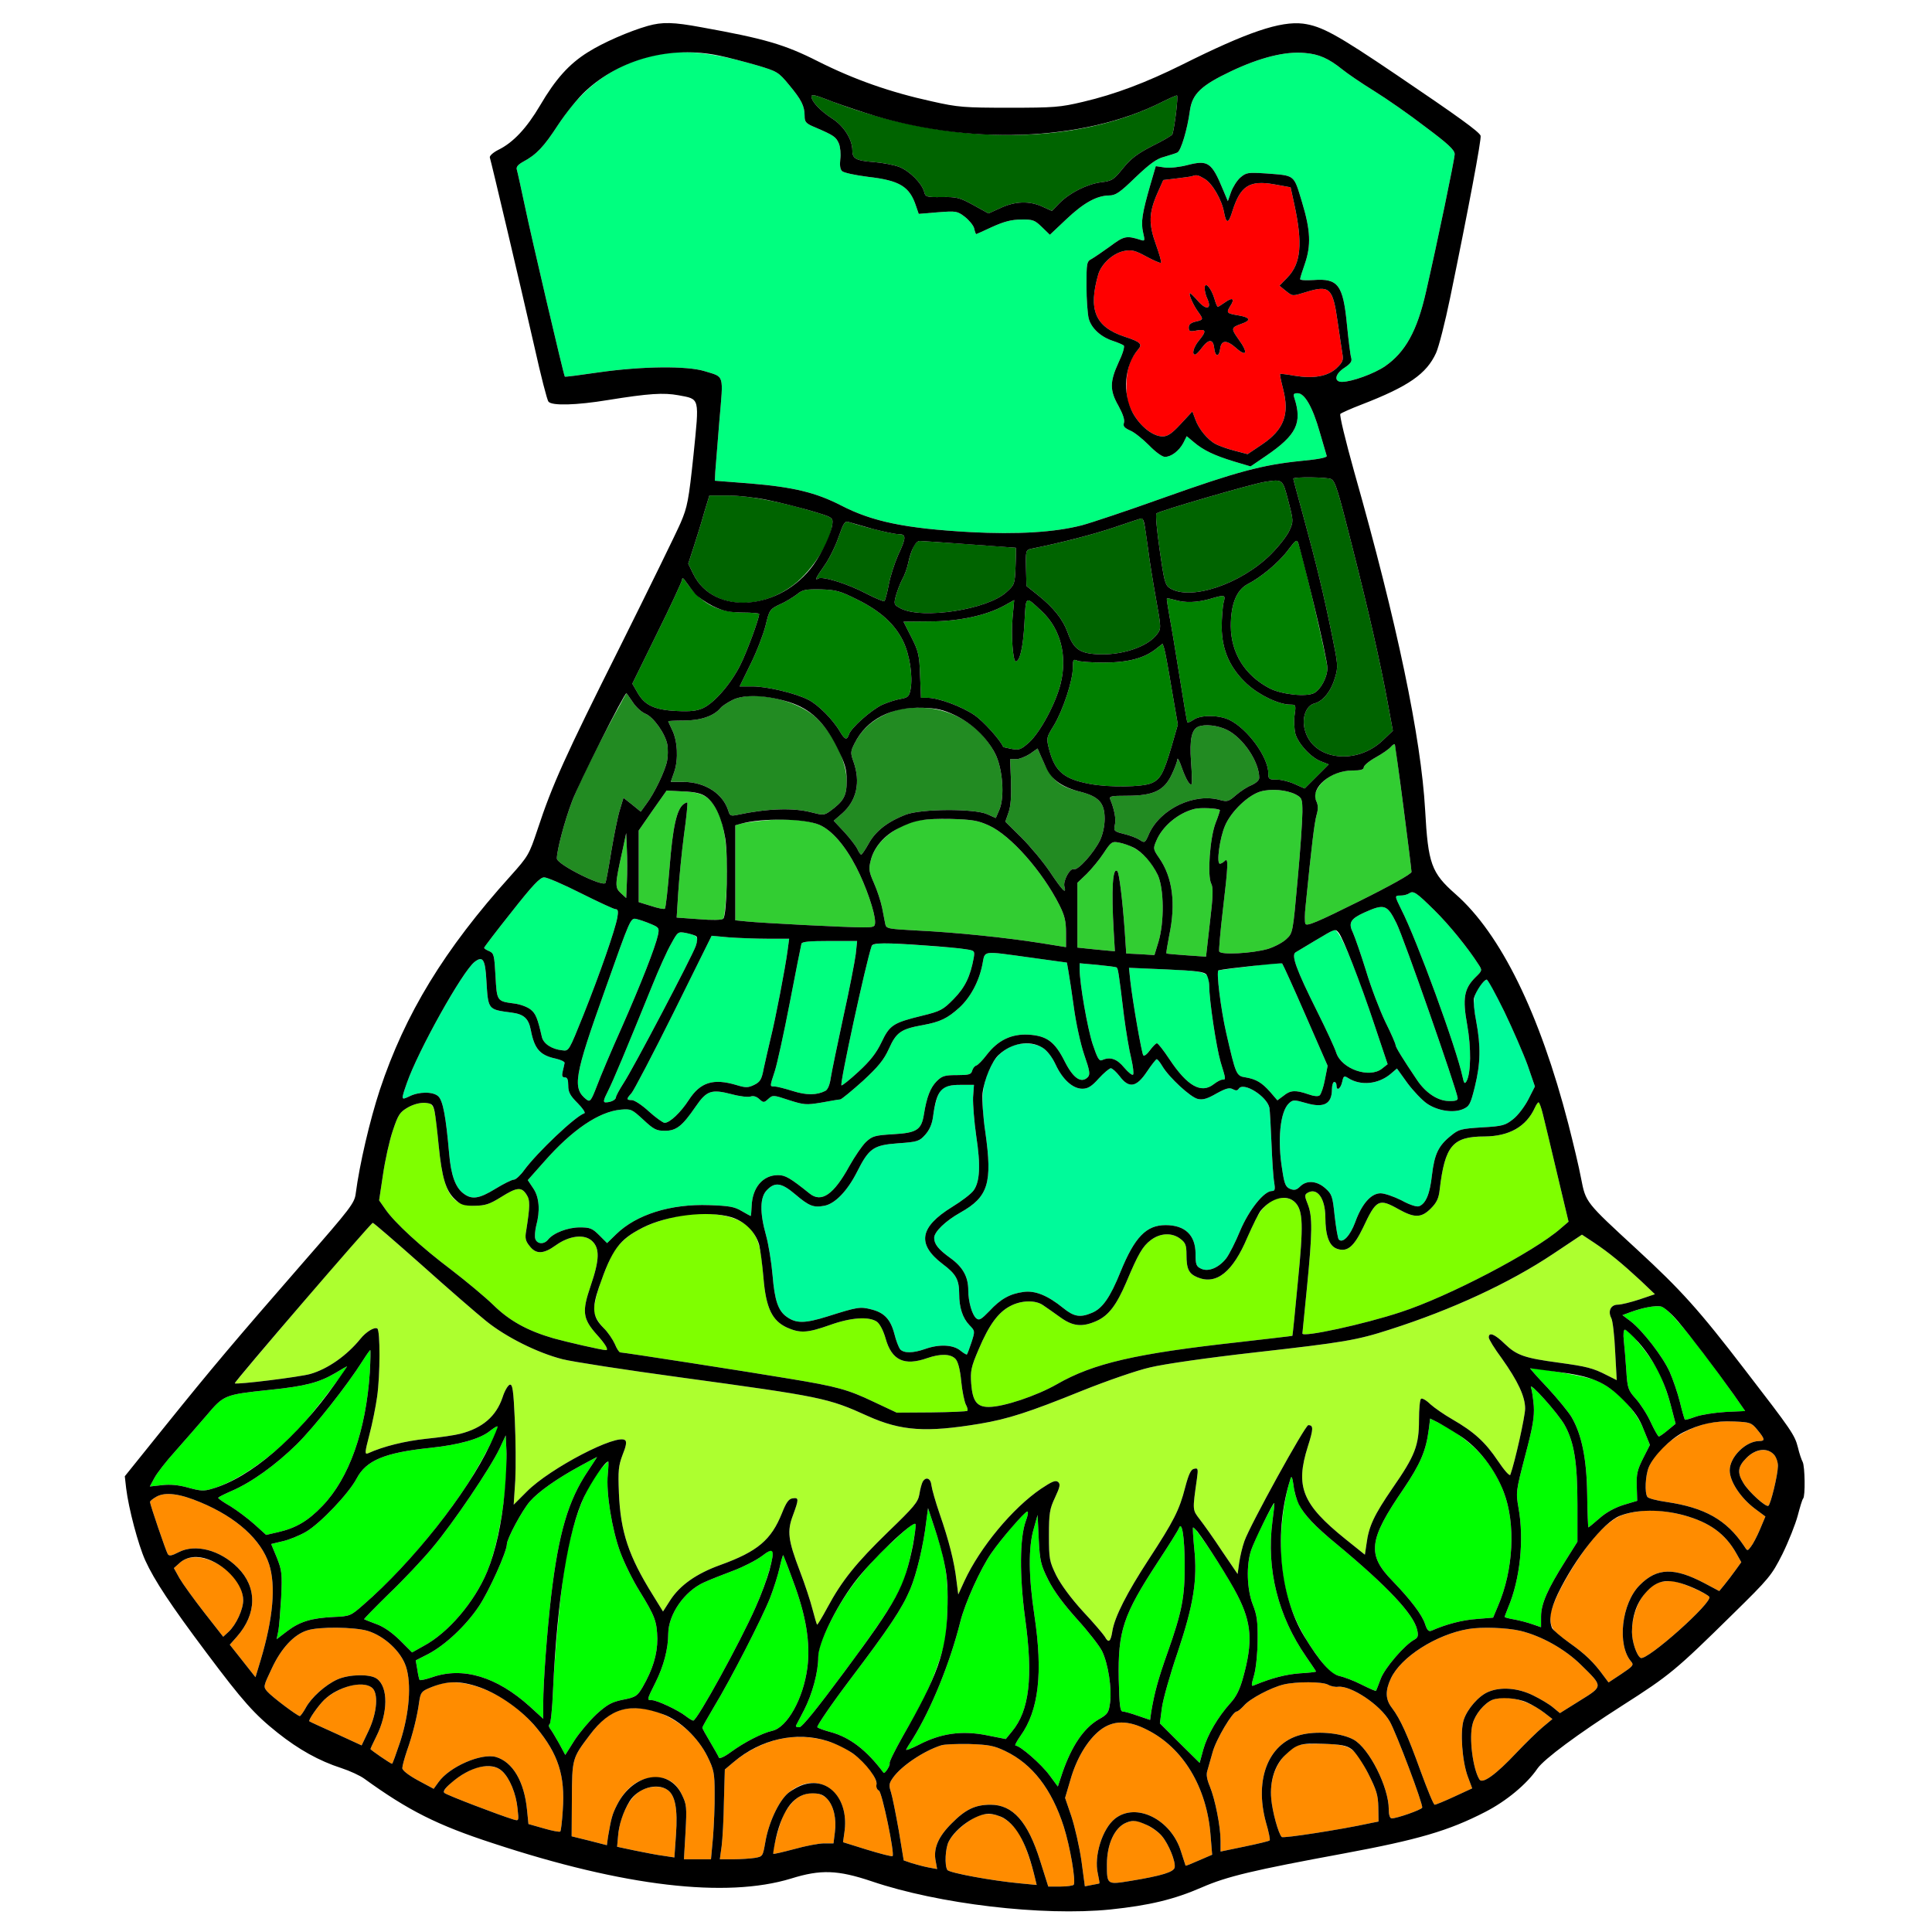 <?xml version="1.0" encoding="utf-8"?>
<!-- Generator: Adobe Illustrator 21.0.0, SVG Export Plug-In . SVG Version: 6.00 Build 0)  -->
<svg version="1.1" baseProfile="tiny"
	 id="svg194" inkscape:version="0.92.2 5c3e80d, 2017-08-06" sodipodi:docname="18.svg" xmlns:cc="http://creativecommons.org/ns#" xmlns:dc="http://purl.org/dc/elements/1.1/" xmlns:inkscape="http://www.inkscape.org/namespaces/inkscape" xmlns:rdf="http://www.w3.org/1999/02/22-rdf-syntax-ns#" xmlns:sodipodi="http://sodipodi.sourceforge.net/DTD/sodipodi-0.dtd" xmlns:svg="http://www.w3.org/2000/svg"
	 xmlns="http://www.w3.org/2000/svg" xmlns:xlink="http://www.w3.org/1999/xlink" x="0px" y="0px" viewBox="0 0 850 850"
	 xml:space="preserve">
<sodipodi:namedview  bordercolor="#666666" borderopacity="1" gridtolerance="10" guidetolerance="10" id="namedview196" inkscape:current-layer="svg194" inkscape:cx="704.62206" inkscape:cy="545.84613" inkscape:pageopacity="0" inkscape:pageshadow="2" inkscape:window-height="978" inkscape:window-maximized="1" inkscape:window-width="1920" inkscape:window-x="0" inkscape:window-y="1" inkscape:zoom="0.58897835" objecttolerance="10" pagecolor="#ffffff" showgrid="false">
	</sodipodi:namedview>
<g id="g192" transform="translate(0,0) scale(1,1)">
	<path id="path4" fill="none" d="M0,0h425h425v425v425H425H0V425V0z M272.8,15.8c-16.8,6.8-25.7,14.5-35.2,30.6
		c-5.9,10-11.8,16.3-18.3,19.5c-2.4,1.2-4,2.7-3.8,3.4c0.6,1.8,13.5,56.4,19.6,83.2c2.8,12.6,5.6,23.6,6.2,24.2
		c1.4,1.9,12.3,1.6,26.2-0.7c18-2.9,24.4-3.3,31-2.1c9.5,1.8,9.2,0.6,6.6,26.3c-2.1,20-2.7,22.9-5.6,29.7
		c-1.8,4.2-13.8,28.7-26.7,54.6c-24.2,48.3-29.8,60.7-36.3,80.4c-3.7,11.1-4.1,11.8-11.9,20.5c-29.2,32.4-46.4,60.7-57.5,94.1
		c-4.4,13.4-8.9,32.6-10.6,45.6c-0.5,4.2-2.3,6.5-23,30.2c-30.5,35-40.2,46.5-60.9,72.2l-17.7,22l0.6,5.3c1.1,9,5.3,24.8,8.4,31.7
		c4,8.8,11.3,19.8,26.9,40.6c16.1,21.5,21.1,27.1,31.4,35.3c9.2,7.3,18.1,12.3,28,15.5c3.7,1.2,8.2,3.3,10,4.6
		c19.5,14.1,32.2,20.5,56.8,28.5c57.6,19,102.5,24.2,131,15.5c13.1-4.1,20.6-3.8,35.5,1.2c29.4,10,75.1,15.4,105,12.4
		c17.2-1.8,28-4.4,40.2-9.7c11.2-4.9,22.8-7.6,62.3-14.9c32.9-6.1,46.3-10,62.4-18.3c9.2-4.7,18.3-12.2,23-19.1
		c2.9-4.2,17.9-15.3,37.3-27.7c21-13.4,23.6-15.6,48.6-40.2c16.1-15.8,17.1-17,21.9-26.5c2.7-5.5,5.7-13.1,6.7-16.8
		c1-3.8,2-7.2,2.4-7.6c1-1,0.8-14.1-0.2-16.1c-0.5-0.9-1.5-3.8-2.1-6.4c-1.4-5.5-2.7-7.4-23.2-34c-20.4-26.6-28.2-35.2-47.5-53
		c-22.9-21.1-22.6-20.7-24.7-31.4c-0.9-4.9-3.5-15.7-5.6-23.9c-12.6-48.7-29.8-83.7-49.6-101.1c-10.7-9.4-12.1-13.4-13.4-37
		c-1.8-31.9-12.3-82.2-31.2-148.8c-3.8-13.6-6.6-25.1-6.1-25.5c0.4-0.4,4.6-2.3,9.3-4.1c20.7-8,28.6-13.5,32.8-22.7
		c1.2-2.6,4-13.6,6.2-24.3c7.9-38.3,13.9-70.1,13.4-71.3c-0.7-1.8-10-8.5-36.9-26.7c-26.3-17.8-33-21.5-41.2-22.6
		c-10-1.2-24.5,3.7-53.3,18.1c-15.7,7.8-29.4,13-43.5,16.3c-10.1,2.4-12.8,2.6-32.5,2.6c-19.8,0-22.5-0.2-34-2.8
		c-18.3-4-34.2-9.6-50.1-17.6c-14.8-7.5-23.6-10-51.3-15C292.3,9,288.6,9.4,272.8,15.8z"/>
	<path id="path6" fill="#00FF7F" d="M332.9,28.7c9.1,2.7,9.6,3,14.3,8.7c5.4,6.5,6.8,9.2,6.8,13.7c0,2.6,0.6,3.3,4.8,5
		c8.1,3.5,9,4.1,10.3,7.1c0.6,1.5,0.9,4.6,0.6,6.8c-0.3,2.6-0.1,4.5,0.8,5.3c0.7,0.7,5.8,1.8,11.4,2.5c14,1.6,18.3,4.3,21.1,12.8
		l1.2,3.5l8.4-0.7c8-0.6,8.5-0.6,11.9,2c1.9,1.5,3.8,3.8,4.1,5.1c0.3,1.4,0.7,2.5,0.9,2.5c0.1,0,3.3-1.4,7.1-3.2
		c5.1-2.3,8.4-3.2,12.6-3.2c5.2-0.1,6,0.2,9.2,3.3l3.5,3.4l7.2-6.8c7.7-7.3,13.4-10.4,18.8-10.5c2.9,0,4.7-1.2,11.6-7.9
		c6.3-6,9.4-8.3,12.7-9.1c2.3-0.7,5-1.5,5.8-1.9c1.6-0.8,4.4-10.2,5.5-18.4c1-7.3,4.9-11.1,18-17.3c12.8-6.1,24-8.9,32.5-8.1
		c6.3,0.5,10.5,2.4,16.5,7.2c2.2,1.8,8.5,6.1,14,9.5s15.7,10.5,22.7,15.9C637,63.2,640,66,640,67.8c0,2.2-7.7,39.1-12.6,60.5
		c-3.9,17.3-9.1,26.6-18,32.8c-4.8,3.3-14.7,6.9-19,6.9c-3.7,0-3.1-3.5,1.1-6.2c2.7-1.8,3.4-2.8,3-4.3c-0.4-1.1-1.2-7.7-1.9-14.7
		c-1.7-17.5-3.9-20.4-14.7-19.6c-3.3,0.2-5.9,0.1-5.9-0.4s0.9-3.4,2-6.5c2.9-8.3,2.6-15-1.2-27.5c-3.7-12.2-2.9-11.5-15.8-12.5
		c-8.1-0.5-8.7-0.4-11.3,1.8c-1.5,1.3-3.3,4.2-4.1,6.4l-1.4,4l-2.1-5c-5-12.1-6.6-13.2-15.6-10.9c-3.4,0.9-7.8,1.4-10,1.1l-4-0.6
		l-2.4,8.2c-3.6,12.5-4.2,16.4-3.2,20.9c0.9,3.8,0.8,4-1.2,3.3c-6.1-1.9-7.2-1.7-13.2,2.8c-3.3,2.4-7,4.9-8.2,5.6
		c-2.2,1.1-2.3,1.8-2.3,11.9c0,5.9,0.5,12.4,1,14.4c1.2,4.3,5.4,8.1,10.7,9.8c2.1,0.7,4.2,1.6,4.7,2c0.5,0.5-0.5,3.8-2.3,7.5
		c-3.9,8.5-3.9,12.3,0,19.1c1.9,3.5,2.8,6.1,2.4,7.4c-0.5,1.5,0.1,2.2,2.7,3.4c1.8,0.7,5.5,3.7,8.3,6.5c2.8,2.9,5.8,5.1,7,5.1
		c2.8,0,6.2-2.6,8.1-6.1l1.5-3l3.1,2.6c4.2,3.6,9.1,5.9,17.6,8.5l7.4,2.2l6.9-4.7c13.3-9.1,15.9-14.4,12.4-25.3
		c-0.6-1.8-0.4-2.2,1.4-2.2c3.1,0,6.6,6.1,9.7,17c1.5,5.2,2.9,10,3.1,10.6c0.2,0.7-3.8,1.5-11.4,2.2c-16.8,1.7-28.1,4.7-60.4,16.2
		c-15.6,5.6-31.8,11-35.9,12.1c-12,3.1-28.3,4.1-49.2,3c-28.4-1.6-43-4.6-56.7-11.7c-11.1-5.7-20.9-8.1-40.1-9.7l-15.5-1.2l0.2-4
		c0.2-2.2,1-12.3,1.8-22.4c1.8-20.8,2.3-19.1-6.5-21.8c-7.8-2.4-27.4-2.2-46.4,0.5c-8.2,1.2-15,2.1-15.1,1.9
		C248,165.1,233.7,104,231,91c-1.7-8-3.3-15.3-3.6-16.3c-0.4-1.2,0.4-2.2,2.7-3.5c6-3.2,9.2-6.7,15.4-16.2
		c10.4-16,23.2-25.6,39.7-30C298.6,21.5,311.6,22.5,332.9,28.7z"/>
	<path id="path8" fill="#006400" d="M363.3,43.6c52.5,20.6,108.6,21.1,147.9,1.3c3.2-1.6,6.1-2.9,6.6-2.9c0.7,0-1,14-2,17.1
		c-0.2,0.5-4.1,2.8-8.8,5.1c-6.6,3.4-9.4,5.5-12.9,9.8c-4.1,5.1-4.8,5.6-9.8,6.2c-6.3,0.9-13.8,4.7-18.3,9.3l-3.2,3.3l-4.2-1.9
		c-5.7-2.6-12-2.4-18.4,0.6l-5.3,2.4l-6.7-3.7c-6-3.3-7.3-3.6-13.9-3.5c-6.7,0.1-7.2-0.1-7.7-2.3c-1-3.7-6.2-9-10.8-10.9
		c-2.3-0.9-7.4-1.9-11.3-2.2c-7.9-0.6-9.5-1.5-9.5-5.1c0-4.9-3.8-10.9-9.1-14.2c-5.2-3.4-8.9-7.4-8.9-9.6
		C357,41.5,358.7,41.8,363.3,43.6z"/>
	<path id="path10" fill="#FF0000" d="M530,78.7c3.3,1.9,7.5,9.1,8.5,14.6c1,5.4,2,5.3,3.8-0.7c3.5-10.9,7.5-13.4,18.3-11.5l7.2,1.3
		l1.6,7.3c3.8,17.5,3,26.2-3,32.4l-3.5,3.6l2.7,2.2c3.2,2.5,2.8,2.5,9,0.6c10.4-3.2,11.8-1.9,13.9,13.1c0.9,6,1.8,12.4,2.1,14.1
		c0.5,2.8,0.1,3.7-2.5,6.2c-3.9,3.7-10.2,4.8-18.6,3.4c-3.3-0.6-6.1-0.9-6.3-0.8c-0.2,0.2,0.4,3.1,1.3,6.6
		c2.9,11.2,0.4,17.9-9.2,24.4l-6.4,4.3l-5.7-1.5c-3.1-0.8-6.8-2.1-8.3-2.9c-3.5-1.8-7.5-6.6-9-10.9l-1.3-3.5l-5.1,5.5
		c-3.9,4.2-5.7,5.5-8,5.5c-4.3,0-9.8-4.4-13.1-10.3c-2.3-4.3-2.8-6.4-2.8-12.2c0-6.9,1.5-11.6,5.1-15.7c2.1-2.4,1.1-3.4-6-5.7
		c-12.9-4.3-16-11.8-11.5-27.4c1.4-4.7,6.6-9.4,11.5-10.3c3.2-0.6,4.8-0.2,9.7,2.5c3.2,1.7,6.1,3,6.4,2.7s-0.8-4-2.3-8.2
		c-3.2-8.9-3.1-13.8,0.8-22.6l2.5-5.6l5.9-0.7c3.2-0.4,6.3-0.8,6.8-1C526.4,76.8,527.2,77,530,78.7z M530,126.8
		c0,1.2,0.5,3.3,1.2,4.7c2,4.5-0.4,5.1-4,1.1c-1.7-2-3.4-3.6-3.6-3.6c-0.9,0,1.3,5.1,3.4,8c2.6,3.6,2.5,3.7-1,4.5
		c-2.1,0.5-3,1.3-3,2.6c0,1.7,0.5,1.9,3.5,1.3c4.2-0.8,4.4,0.3,1,4.4c-2.4,2.9-3.3,6.2-1.7,6.2c0.5,0,1.8-1.4,3-3c3-4,5-3.9,5.4,0.2
		c0.4,3.9,2.2,4,2.6,0.3c0.5-3.9,2.8-4.1,6.9-0.5c4.8,4.3,5.6,2.3,1.3-3.6c-3.5-4.9-3.4-5.3,1.1-6.9c4.4-1.5,4.1-2.8-1-3.7
		c-5.5-0.9-5.7-1.2-3.8-4.2c2.1-3.2,1-4-2.3-1.6c-1.6,1.1-3,2-3.2,2c-0.3,0-1-1.7-1.6-3.9C532.7,126.4,530,123.6,530,126.8z"/>
	<path id="path12" fill="#006400" d="M585.7,210.8c1.8,1.1,2.9,4.6,9.2,29.6c7.1,28,12.3,50.7,15.5,68.1l2.4,13l-4.3,4.1
		c-11.7,11.3-30.9,8.9-34.4-4.4c-1.5-5.3,0.5-10.8,4.2-11.7c3.8-1,7.3-5.4,9-11.2c1.5-4.9,1.4-5.8-1.3-19
		c-3.7-18.2-6.9-31.3-12.4-51.5c-2.5-9.1-4.6-16.9-4.6-17.2C569,209.7,584.3,209.9,585.7,210.8z"/>
	<path id="path14" fill="#006400" d="M566.8,220.4c2.3,8.8,2.3,9,0.5,13c-1,2.3-4.7,7-8.3,10.6c-13.2,13.1-35.5,20.5-44.4,14.7
		c-2-1.3-2.5-3.3-4.4-16.8c-1.2-8.4-1.9-15.6-1.4-16c1.1-1.1,42-13,47.7-13.9C564.4,210.8,564.3,210.7,566.8,220.4z"/>
	<path id="path16" fill="#006400" d="M312.1,218h8c8.9,0,22.2,2.5,36.9,6.8c9.4,2.8,9.5,2.9,9.2,5.8c-0.8,7.8-8.8,20.3-16.8,26.5
		c-16.2,12.5-37.2,10.3-44.4-4.6l-2.2-4.5l2.5-7.7c1.4-4.3,3.5-11.1,4.6-15.1L312.1,218z"/>
	<path id="path18" fill="#006400" d="M502.2,228.1c0.9-0.1,1.4,2.1,2.9,13.4c0.6,4.9,2.2,14.8,3.5,22c2.3,12.7,2.3,13.1,0.5,15.5
		c-4.2,5.7-16.1,9.6-27,8.8c-7.3-0.5-9.9-2.5-12.4-9.6c-2.1-5.8-6.3-11-13.1-16.4l-5-4l-0.2-7.9c-0.2-7.4,0-7.9,2-8.4
		c13.9-2.8,27.7-6.4,36.9-9.5C496.5,229.9,501.8,228.1,502.2,228.1z"/>
	<path id="path20" fill="#006400" d="M373.5,229.7c7.4,2.4,19.4,5.3,21.7,5.3c3.6,0,3.6,1.4-0.1,9.3c-1.5,3.4-3.4,9.2-4.1,13
		c-0.7,3.7-1.6,6.9-1.9,7.2c-0.4,0.2-4.2-1.4-8.3-3.5c-7.7-4.1-19-7.6-20.8-6.5c-1.7,1.1-1.1-0.3,2.8-5.8c2.1-3,4.9-8.7,6.2-12.6
		C371.2,229.9,371.7,229.1,373.5,229.7z"/>
	<path id="path22" fill="#008000" d="M571.2,239c2,5.4,12.8,51.7,12.8,54.9c0,4-2.9,9.4-5.8,11c-3.4,1.8-14.3,0.7-19.7-2.1
		c-10.8-5.7-16.9-15.4-17-27.3c0-9.7,2.5-15.9,7.4-18.5c5.9-3,13.8-9.6,17.8-15C570.1,237.5,570.5,237.2,571.2,239z"/>
	<path id="path24" fill="#006400" d="M404.7,238c1.3,0,34,2.3,42.2,3c0.2,0,0.1,3.6-0.1,8.1c-0.3,7.8-0.4,8.2-4,11.4
		c-8.3,7.7-37,12.1-46.5,7.2c-3-1.6-3.1-1.8-2.2-5.4c0.6-2.1,1.8-5.4,2.8-7.3c1.1-1.9,2.2-5.1,2.6-7s1.3-5,2.1-6.8
		C402.4,239.3,403.6,238,404.7,238z"/>
	<path id="path26" fill="#008000" d="M301.8,256c6.5,9.4,13.9,13.4,24.9,13.5c4,0,7.3,0.3,7.3,0.6c0,2.1-5.5,17-8.4,22.7
		c-4.1,8.1-11.2,16.3-16.2,18.7c-2.9,1.3-5.5,1.6-11.9,1.3c-9.7-0.5-14-2.6-17.1-8.2l-2.2-3.8l10.9-22.2c6-12.1,10.9-22.7,11-23.6
		C300.1,254,300.7,254.3,301.8,256z"/>
	<path id="path28" fill="#008000" d="M361.1,259.3c6.7,0.2,8.5,0.7,16.1,4.5c10.1,5,16.4,10.7,20.1,18.2c2.9,5.9,4.4,15.6,3.3,21.3
		c-0.6,3.1-1.1,3.6-4.4,4.2c-2,0.3-5.6,1.5-7.9,2.5c-4.7,2.1-13.9,10.2-14.8,13.1c-0.9,2.7-1.8,2.4-4-1.3c-3-5.2-9.6-11.8-13.8-13.9
		c-5.6-2.9-18.2-5.9-24.6-5.9h-5.7l4.8-9.8c2.7-5.4,5.6-13,6.6-16.9c1.7-7,1.8-7.2,6.3-9.4c2.6-1.1,5.9-3.2,7.5-4.4
		C353.1,259.4,354.5,259.2,361.1,259.3z"/>
	<path id="path30" fill="#008000" d="M538.3,265.2c-0.4,1.8-0.8,6.7-0.8,10.8c0.1,10.1,3.7,18.1,11.2,25c5.4,4.9,14,9,19,9
		c2.4,0,2.5,0.2,1.9,4.4c-0.4,2.5-0.2,6.2,0.3,8.4c1.3,4.5,7,10.7,11.6,12.3l3.1,1.2l-5.3,5.3l-5.3,5.3l-4.3-1.9
		c-2.3-1.1-5.9-2-7.9-2c-3.5,0-3.8-0.2-3.8-2.8c0-7.1-9.2-19.7-17.2-23.5c-4.6-2.2-12.6-2.2-15.6-0.1c-1.3,0.9-2.5,1.4-2.8,1.2
		c-0.2-0.2-1.7-9.2-3.4-19.9c-1.7-10.7-3.7-22.8-4.5-26.9c-0.7-4.1-1.3-7.6-1.1-7.7c0.1-0.2,1.8,0.2,3.7,0.7
		c4.4,1.3,9.3,1.1,14.9-0.4C539.1,261.5,539.3,261.6,538.3,265.2z"/>
	<path id="path32" fill="#008000" d="M458.3,268.9c8.3,7.7,11.4,19.7,8.3,32c-2.2,8.8-9,21.3-13.8,25.7c-3.6,3.2-4.4,3.5-7.7,2.9
		c-2-0.4-3.6-0.8-3.7-0.8c-1.1-2.9-8.7-11.4-12.7-14.1c-5.6-3.8-15.8-7.6-20.7-7.6h-2.8l-0.4-9.9c-0.3-8.8-0.7-10.6-3.8-16.7
		l-3.5-6.9l11.5-0.1c12.8,0,25-2.6,32.9-7l4.3-2.4l-0.7,7.6c-0.7,7.8,0.1,19.4,1.4,19.4c1.8,0,3.2-6.1,3.8-16.6
		C451.4,261.7,450.9,262,458.3,268.9z"/>
	<path id="path34" fill="#008000" d="M511.5,283.2l0.7,2.1c0.4,1.2,1.9,9.3,3.3,17.9l2.7,15.6l-2.7,9.4c-3.6,12.2-5,14.7-9,16.4
		c-4.1,1.7-18.6,1.9-27,0.3c-11.4-2.1-15.4-5.5-17.9-15.1c-1.3-5.1-1.3-5.2,2.1-10.7c4-6.7,8.3-19.7,8.3-25.3c0-3.5,0.2-3.9,1.8-3.2
		c0.9,0.5,6.2,0.9,11.7,0.9c10.8,0,18-1.9,23.2-6.1L511.5,283.2z"/>
	<path id="path36" fill="#228B22" d="M275.6,305c0.1,0,1.3,1.7,2.7,3.8c1.4,2.2,3.9,4.5,5.6,5.2c3.6,1.4,8.8,8.8,9.7,13.6
		c0.3,1.9,0.3,5.1-0.1,7.1c-0.8,4.3-5.6,14.4-9.2,19.1l-2.4,3.3l-3.8-3.1l-3.8-3l-1.6,5.3c-0.9,2.8-2.5,10.9-3.7,17.9
		c-1.1,7-2.3,13.4-2.6,14.2c-0.8,2.2-21.4-8.1-21.4-10.7c0-3.7,3.4-16.5,6.7-25.2c2.9-7.6,12.8-27.6,21.5-43.2
		C274.4,306.9,275.6,305,275.6,305z"/>
	<path id="path38" fill="#228B22" d="M358.9,315.6c7.4,6.7,13.6,19.3,13.6,28c0,6.6-1.3,8.9-7.5,13.4c-2.4,1.7-3,1.7-8,0.4
		c-8-2.1-19.5-1.7-32.6,1.1c-2.8,0.6-3.3,0.4-3.9-1.6c-2.3-7.7-10.2-12.8-19.7-12.9h-5.7l1.6-4.6c1.8-5.4,1.4-13.5-1-18.3
		c-0.9-1.9-1.7-3.6-1.7-3.8c0-0.1,3.2-0.3,7-0.3c7.3,0,13.1-2,16-5.5c0.7-0.9,3.2-2.5,5.4-3.6C331.2,303.7,350.1,307.6,358.9,315.6z
		"/>
	<path id="path40" fill="#228B22" d="M406,311.4c13.3,0.4,25.7,8.2,31.8,20.1c3.3,6.4,4.3,19,1.9,24.7l-1.6,3.7l-3.8-1.7
		c-5.7-2.5-28.9-2.4-35.8,0.2c-7.8,3-13.3,7.2-16.3,12.7c-1.5,2.7-3,4.9-3.3,4.9s-1.1-1.1-1.7-2.5c-0.7-1.4-3.3-4.8-5.8-7.5
		l-4.6-4.9l3.8-3.3c6.3-5.6,8.1-13.7,4.9-22.7c-1.4-3.9-1.3-4.5,0.5-8.1c3.6-7,9.6-11.8,18.5-14.6
		C396.7,311.7,401.9,311.2,406,311.4z"/>
	<path id="path42" fill="#228B22" d="M539.8,321.1c7.1,3.5,14.2,14,14.2,21.1c0,1.1-1.4,2.3-3.3,3.2c-1.9,0.7-4.9,2.7-6.9,4.4
		c-3.2,2.8-3.8,3-6.9,2.2c-11.4-3.3-26.4,3.8-31.4,14.9c-1.7,4-1.9,4.1-4.1,2.6c-1.2-0.8-4.3-2-6.9-2.6c-4.3-1.1-4.6-1.3-4-4
		c0.6-2.5-0.2-6.7-2-11.1c-0.6-1.5,0.2-1.7,7.4-1.7c11.6,0,16.3-2.3,19.6-9.3c1.4-2.9,2.5-6,2.5-6.8c0.1-0.8,1,0.9,2,3.9
		c1.9,5.3,3.6,8,4.3,7c0.2-0.2,0.1-4.7-0.3-9.9c-0.7-9.7,0.3-14.1,3.2-15.3C530.1,318.5,535.7,319.1,539.8,321.1z"/>
	<path id="path44" fill="#32CD32" d="M613.7,327.6c0.4,1.2,7.3,54.3,7.3,56c0,0.9-9.3,6.1-23,12.9c-18.5,9.2-23.2,11.2-23.7,9.9
		c-0.3-0.8-0.3-4.3,0.1-7.7c2.7-27.2,3.9-36.7,4.8-40c0.8-2.7,0.8-4.4-0.1-6.3c-1-2.2-0.8-3.1,0.8-5.8c2.9-4.6,8.8-7.6,15-7.6
		c3.7,0,5.1-0.4,5.1-1.4c0-0.8,2.4-2.8,5.3-4.4c2.9-1.6,5.9-3.7,6.7-4.7C612.8,327.6,613.5,327.2,613.7,327.6z"/>
	<path id="path46" fill="#228B22" d="M456.5,329.3l0.9,2.1c5.2,12,7.7,14.4,18.1,17c8,2.1,10.5,4.9,10.5,11.8c0,3.2-0.8,6.8-2,9.4
		c-2.8,5.7-9.7,13.4-11.5,12.8c-1.7-0.7-4.9,5.1-4.2,7.7c1,3.6-0.8,1.8-6.3-6.4c-3-4.5-8.7-11.3-12.6-15.2l-7.1-7l1.4-4
		c1-2.8,1.3-7.1,1.1-13.8l-0.4-9.7h2.7c1.4,0,4.1-1.1,6-2.3L456.5,329.3z"/>
	<path id="path48" fill="#32CD32" d="M570,349.5c2.8,1.5,3,1.9,3,7.8c0,3.4-0.9,16.8-2.1,29.7c-2.1,23.5-2.1,23.5-5,26.2
		c-1.6,1.5-5.2,3.4-8.1,4.3c-7,2-20.8,2.7-21.4,1.1c-0.2-0.6,0.5-8.8,1.6-18.1c2.4-20.2,2.5-23.4,0.8-21.7c-0.7,0.7-1.6,1.2-2.1,1.2
		c-1.6,0-0.1-11.3,2.3-16.8c2.7-6.3,10.3-13.5,15.7-15C559.4,346.9,566,347.5,570,349.5z"/>
	<path id="path50" fill="#32CD32" d="M293.3,347.8l7.3,0.4c8.7,0.4,11.8,2.3,15.1,8.9s4.6,17.4,4,32.8c-0.3,7.3-1,13.8-1.5,14.3
		c-0.6,0.6-4.9,0.7-10.7,0.2l-9.8-0.7l0.7-11.1c0.4-6.1,1.5-17.4,2.5-25.1c1.1-7.7,1.7-14.2,1.5-14.4c-0.2-0.2-1,0.2-1.8,0.8
		c-2.9,2.4-4.6,9.9-6,27.5c-0.8,9.8-1.7,18.1-2.1,18.4c-0.3,0.3-3-0.2-6-1.2l-5.5-1.7v-15.7v-15.8l6.1-8.8L293.3,347.8z"/>
	<path id="path52" fill="#32CD32" d="M536.7,356.4c0.1,0.1-0.7,2.7-1.9,5.7c-2.5,6.5-3.7,23.3-1.9,26.7c0.9,1.7,0.8,5.6-0.6,17.1
		l-1.7,15l-8.6-0.6c-4.7-0.3-8.6-0.7-8.8-0.8c-0.2-0.2,0.4-3.7,1.2-7.9c3-14.1,1.5-25.6-4.4-34.1c-2.7-3.9-2.7-4.2-1.3-7.5
		c2.6-6.4,9.6-12.3,16.8-14.1C528.1,355.2,535.9,355.6,536.7,356.4z"/>
	<path id="path54" fill="#32CD32" d="M360.5,362.9c5.5,2.4,11.3,9.1,16.2,18.6c4.3,8.3,8.3,20,8.3,24.1c0,2.2-0.4,2.4-5.5,2.4
		c-7.1,0-44.5-1.9-51-2.6l-5-0.5V384v-20.9l2.5-0.7c1.4-0.4,5.9-1,10-1.4C345.9,360,355.6,360.8,360.5,362.9z"/>
	<path id="path56" fill="#32CD32" d="M418.5,360.3c9.4,0.3,11.8,0.7,16.6,2.9c9.5,4.3,23.4,20,31,35c2.3,4.6,2.9,7.1,2.9,12.1v6.4
		l-11.2-1.8c-15.2-2.4-37.3-4.7-54.1-5.5c-12.9-0.7-13.8-0.8-14.2-2.8c-0.2-1.2-0.9-4.4-1.4-7.2c-0.6-2.9-2.2-7.8-3.6-10.9
		c-2.2-5-2.4-6.2-1.4-10c2-8,10.1-14.8,20.6-17.5C405.8,360.5,412.5,360.2,418.5,360.3z"/>
	<path id="path58" fill="#32CD32" d="M275.5,366.5l0.3,7.2c0.2,4,0.2,10.5,0,14.4l-0.3,7l-2.4-2.2c-2.6-2.4-2.6-3.6,0.7-18.4
		L275.5,366.5z"/>
	<path id="path60" fill="#32CD32" d="M492.3,370.7c7.5,1.4,13.3,6.3,17.1,14.3c2.7,5.9,2.9,20.6,0.3,29.3l-1.8,5.9l-6.2-0.4
		l-6.2-0.3l-0.7-10.5c-1-13.5-2.4-24.9-3.2-25.7c-2.1-2.1-2.7,8-1.6,26.7l0.5,8.5l-2.5-0.2c-1.4-0.1-5.1-0.5-8.2-0.8l-5.8-0.6v-14.3
		v-14.2l4.1-3.9c2.2-2.2,5.6-6.3,7.5-9.2C488.8,370.4,489.3,370.1,492.3,370.7z"/>
	<path id="path62" fill="#00FF7F" d="M239.4,386c1.3,0,8.5,3.1,16.2,7c7.6,3.8,14.5,7,15.2,7c1.1,0,1.3,0.9,0.8,3.7
		c-1,5.5-7.6,24.5-14.9,42.8c-6.4,15.9-6.4,16-9.3,15.6c-4.7-0.5-8.3-2.9-9-5.9c-1.9-8.3-2.7-10.3-5-12.1c-1.4-1.1-4.6-2.3-7.2-2.6
		c-7.6-1-7.6-1-8.2-12.1c-0.5-9.1-0.7-10-2.7-10.9c-1.3-0.5-2.3-1.2-2.3-1.5s5.4-7.4,12.1-15.8C234.3,389.5,237.6,386,239.4,386z"/>
	<path id="path64" fill="#00FF7F" d="M631.2,400.6c6.3,6.2,14.6,16.4,19.2,23.6c1.8,2.7,1.8,2.8-1.3,5.8c-5,5-5.7,9.3-3.6,20.9
		c1.8,10,1.7,21.2-0.3,24.8c-0.8,1.3-1.1,1-1.7-1.8c-2.7-12.7-20.1-60.3-27-73.8c-3-6.1-3-6.1-0.2-6.1c1.2,0,2.9-0.4,3.7-1
		C621.9,391.8,623.1,392.6,631.2,400.6z"/>
	<path id="path66" fill="#00FF7F" d="M614.4,406.2c3.2,6.4,26.4,72.9,26.9,76.8c0.2,1.1-0.8,1.5-4,1.4c-4.8-0.1-10.1-3.6-13.9-9.3
		c-6.2-9.2-9.4-14.4-9.4-15.3c0-0.6-2-5.2-4.5-10.2c-2.4-5-6.3-15.1-8.5-22.5c-2.3-7.4-4.9-14.8-5.7-16.6c-2.2-4.5-1.2-6.2,4.9-9
		C609.1,397.5,610.3,397.9,614.4,406.2z"/>
	<path id="path68" fill="#00FF7F" d="M279.9,404.3c1.4,0.3,4.3,1.3,6.4,2.2c3.6,1.5,3.8,1.8,3.2,4.8c-1.2,5.5-7.4,21.3-15.9,40.6
		c-4.6,10.2-9.5,21.9-11,25.9c-2.5,6.5-3,7.1-4.5,6c-6.4-5-5.6-10,8.2-48.6C277.3,404.2,277.4,403.8,279.9,404.3z"/>
	<path id="path70" fill="#00FF7F" d="M587.1,409.1c2.2-0.2,8.8,15.3,17.5,41.5l5.9,17.6l-2.4,1.9c-5.5,4.5-17.8,0.3-20.2-6.9
		c-0.6-2-4.4-10.2-8.4-18.2c-9.2-18.4-11.5-24.8-9.5-26c0.8-0.5,4.9-2.9,9-5.4C583.1,411.1,586.8,409.1,587.1,409.1z"/>
	<path id="path72" fill="#00FF7F" d="M301.9,410.5c4.9,0.9,5.6,1.8,4.2,5.7c-1.6,4.6-27.6,54.1-31.8,60.4c-1.8,2.8-3.3,5.6-3.3,6.1
		c0,1.2-2.3,2.3-4.6,2.3c-1.1,0-0.9-1.1,1-4.8c2.4-4.7,8.1-18.4,19.6-46.7c2.9-7.2,6.6-15.4,8.3-18.3
		C298.2,409.9,298.3,409.8,301.9,410.5z"/>
	<path id="path74" fill="#00FF7F" d="M313.1,411.7l7.6,0.7c4.2,0.3,11.9,0.6,17,0.6h9.5l-0.7,5.2c-1,7.6-5.3,30-7.5,38.8
		c-1,4.1-2.3,10-3,13.1c-0.9,4.9-1.6,5.9-4.2,7.2c-2.7,1.3-3.7,1.3-7.7,0.1c-10.3-3.1-16-1.3-21.1,6.6c-3.5,5.4-8.3,10-10.6,10
		c-0.7,0-3.9-2.3-6.9-5c-3-2.8-6.4-5-7.5-5c-2.5,0-2.5-0.5-0.2-3c1-1.1,9.4-17.1,18.6-35.6L313.1,411.7z"/>
	<path id="path76" fill="#00FF7F" d="M365,414h12.1l-0.6,5.7c-0.4,3.2-2.8,15.7-5.5,27.8c-2.6,12.1-5.1,24.1-5.5,26.7
		c-0.4,3-1.3,5.1-2.3,5.7c-3.9,2-8.4,2-14.4,0.1c-3.5-1.1-7.1-2-8-2c-2.2,0-2.2,0.2,0.1-6.8c1-3.1,4-16.7,6.6-30.2
		s4.9-25.1,5.1-25.8C352.8,414.3,356.2,414,365,414z"/>
	<path id="path78" fill="#00FF7F" d="M389.2,415c6.6,0.1,29.9,1.7,35.5,2.6c4.1,0.6,4.2,0.7,3.7,3.8c-1.5,8.2-3.8,13-8.8,18.1
		c-4.7,4.8-5.8,5.4-14,7.4c-12.7,3.1-14.2,4.1-17.8,11.7c-2.3,4.8-5,8.2-10.1,12.9c-3.9,3.6-7.3,6.3-7.5,6
		c-0.8-0.7,10.8-54.1,13.3-61.3C383.8,415.5,385.9,415,389.2,415z"/>
	<path id="path80" fill="#00FF7F" d="M453.5,421.3l15.9,2.2l0.7,4c0.4,2.2,1.5,9.4,2.4,16s2.9,15.8,4.5,20.5
		c2.5,7.2,2.7,8.7,1.6,9.9c-2.9,2.9-6.4,0.5-10.1-6.8c-4.4-8.8-7.9-11.4-16-11.9c-7.5-0.4-13.4,2.4-18.4,8.9
		c-1.8,2.4-3.9,4.5-4.6,4.7s-1.5,1.2-1.8,2.3c-0.4,1.6-1.4,1.9-6.7,1.9c-5.4,0-6.5,0.3-9,2.8c-2.7,2.8-4.3,6.9-5.5,14.4
		c-1.1,6.9-3.1,8.2-13.4,8.8c-8.3,0.5-9.3,0.8-12.2,3.5c-1.7,1.7-4.9,6.4-7.2,10.5c-6.9,12.6-12.3,16.3-17.5,12.1
		c-8.6-6.9-10.7-8.1-13.9-8.1c-6.7,0-11.3,5.5-11.6,13.6c-0.1,2.4-0.3,4.4-0.4,4.4s-1.9-1-4-2.2c-3.1-1.9-5.6-2.3-14.3-2.6
		c-16.9-0.6-31.9,4.1-40.8,12.7l-4.1,4l-3.4-3.4c-3.1-3.1-4.1-3.5-8.6-3.5c-5.3,0-11.6,2.4-14,5.4c-1.8,2.2-4.8,2-5.6-0.4
		c-0.3-1-0.1-3.6,0.4-5.7c1.8-6.5,1.4-12.6-1.3-16.5l-2.4-3.6l7.2-8.1c12.2-13.9,24-22,33.7-22.9c4.5-0.4,4.9-0.2,9.9,4.4
		c4.6,4.3,5.8,4.9,9.5,4.9c5.1,0,7.7-2.1,13.6-10.7c4.8-7,6.9-7.7,15.8-5.4c3.7,1,7.4,1.4,8.4,1c1.1-0.4,2.5,0,3.7,1.1
		c1.9,1.7,2.1,1.7,4,0c2-1.8,2.2-1.8,9.1,0.5c6.6,2.1,7.6,2.2,14.2,1.1c4-0.7,7.7-1.4,8.4-1.4c0.6-0.1,5.1-3.8,9.9-8.1
		c6.9-6.4,9.2-9.2,11.5-14.2c3.2-7.2,5.3-8.7,14.9-10.4c7.6-1.4,10.8-2.9,16.1-7.7c4.8-4.4,8.6-11.4,10.1-18.9
		C433.5,418,431.5,418.3,453.5,421.3z"/>
	<path id="path82" fill="#00FA9A" d="M214,431.5c0.8,12.9,0.6,12.6,11.1,14c5.3,0.7,7.4,2.5,8.4,7.5c1.6,8.5,4,11.3,11.2,12.8
		c2.1,0.5,3.7,1.3,3.7,1.8c-0.1,0.5-0.4,2.1-0.8,3.6c-0.5,2.1-0.3,2.8,0.9,2.8c1.1,0,1.5,1,1.5,3.6c0,2.9,0.8,4.4,4.1,7.7
		c2.3,2.3,3.6,4.3,3,4.5c-4,1.3-20.6,17.1-26.4,24.9c-1.7,2.4-3.8,4.3-4.6,4.3c-0.9,0-4.5,1.8-8.1,4c-7.3,4.5-10.5,4.9-14.2,2
		c-3.5-2.7-5.4-8.1-6.2-17.5c-1.4-16.1-2.7-23.3-4.8-25.2c-2.3-2.1-8.5-2.1-12.8,0.1c-3.6,1.7-3.6,1.6-1-5.9
		c4.9-14.1,24.4-49.1,29.8-53.3C212.4,420.4,213.5,422,214,431.5z"/>
	<path id="path84" fill="#00FF7F" d="M564.1,423.9c0.3,0.3,5,10.6,10.3,22.8l9.7,22.2l-1.2,6.1c-0.6,3.3-1.7,6.4-2.3,6.9
		c-0.7,0.6-2.6,0.4-5.1-0.5c-5.5-1.9-7.8-1.8-10.8,0.7l-2.7,2l-3.1-3.6c-3.7-4.2-6.2-5.7-10.9-6.5c-4.1-0.6-4.3-1.2-8.5-19.5
		c-2.4-10.5-4.5-27.3-3.4-27.6c0.2,0,6.5-0.9,13.9-1.8C557.4,424.1,563.8,423.6,564.1,423.9z"/>
	<path id="path86" fill="#00FF7F" d="M475,423.8l7.8,0.7c4.2,0.4,8,0.9,8.4,1.1c0.7,0.5,0.9,1.4,3.3,21.3c0.9,6.9,2.3,15.3,3.2,18.8
		c0.8,3.5,1.2,6.7,0.8,7.1c-0.4,0.4-2.1-1-3.9-3.1c-3.2-3.9-6.2-4.9-9.7-3.3c-1.3,0.6-2.1-0.8-4.2-7.1c-2.3-7.1-5.7-26.6-5.7-32.9
		L475,423.8L475,423.8z"/>
	<path id="path88" fill="#00FF7F" d="M496.7,425.8l16.4,0.7c18.1,0.8,18.9,1.1,18.9,7.1c0,6.5,3.1,27,5,33.6
		c2.4,7.8,2.4,7.8,0.8,7.8c-0.7,0-2.4,0.9-3.8,2c-5.5,4.3-11.6,0.9-19.5-11c-2.6-3.9-5-7-5.5-7s-1.8,1.4-3.1,3.1
		c-1.2,1.7-2.5,2.7-2.9,2.2c-0.7-0.9-4.6-23.1-5.7-32.7L496.7,425.8z"/>
	<path id="path90" fill="#00FA9A" d="M654.1,431c1.4,0,14.3,27.1,18,37.7l3.2,9.3l-2.9,5.7c-1.6,3.1-4.6,7.1-6.7,8.7
		c-3.4,2.7-4.6,3.1-13.7,3.6c-9.2,0.6-10.2,0.8-13.7,3.7c-5.5,4.4-7.2,8.1-8.3,17.3c-0.9,8.3-2.7,12.6-5.7,13.7
		c-1,0.4-4.3-0.7-7.7-2.6c-3.4-1.7-7.5-3.1-9.2-3.1c-4.2,0-8.3,4.7-11.2,12.8c-2.2,5.9-5.5,9.4-7.2,7.5c-0.4-0.4-1.2-5.1-1.8-10.3
		c-0.9-8.7-1.2-9.6-4.1-12.2c-3.7-3.3-8.2-3.7-11.1-0.8c-1.5,1.5-2.5,1.8-4.3,1.1c-2-0.8-2.6-2-3.5-8c-2.3-13.5-1-26.1,2.9-29.7
		c1.7-1.6,2.3-1.6,7.5-0.1c7.9,2.3,11.4,0.4,11.4-6.1c0-1.7,0.5-3.2,1-3.2c0.6,0,1,0.7,1,1.5c0,2.7,1.8,1.6,2.5-1.5
		c0.6-2.7,0.8-2.9,2.8-1.6c5.5,3.4,13.1,2.6,18.5-1.9l2.8-2.4l4.6,6.4c2.6,3.5,6.5,7.6,8.7,9.1c4.8,3.2,11.7,4.2,15.9,2.3
		c2.7-1.2,3.2-2.2,5.1-9.9c2.5-10.2,2.6-17.7,0.6-28.5c-1.7-8.7-1.4-11.4,1.6-15.7C652.2,432.3,653.6,431,654.1,431z"/>
	<path id="path92" fill="#00FA9A" d="M458.6,460.9c2,1.2,4.2,4,5.8,7.4c3.1,6.7,7.6,10.7,11.8,10.7c2.4,0,4.1-1,7.2-4.5
		c2.3-2.5,4.7-4.5,5.3-4.5c0.7,0,2.4,1.6,3.9,3.5c4.1,5.5,7.4,4.9,12-2c2-3,4-5.5,4.3-5.5c0.4,0,1.5,1.4,2.5,3.1
		c2.9,4.9,12.4,13.7,15.6,14.4c2.3,0.5,4.2-0.1,8.2-2.4c4.2-2.3,5.7-2.7,7.2-1.9c1.3,0.7,2,0.7,2.6-0.2c2-3.2,12.4,3.3,13.5,8.4
		c0.2,1.1,0.6,8.2,0.9,15.6c0.3,7.4,0.8,15.2,1.2,17.2c0.5,3.1,0.3,3.8-1,3.8c-3.5,0-10.1,8.3-14,17.5c-2,4.9-4.8,10.4-6.1,12.1
		c-3.2,4.1-7.8,6.1-11,4.6c-2.2-1-2.5-1.8-2.5-6.5c0-8.3-4.6-12.7-13.2-12.7c-8.5,0-13.6,5.3-19.8,20.5c-4.6,11.4-8,16.2-12.6,18.1
		c-5.2,2.2-7.9,1.7-12.6-2.1c-6.9-5.6-12.4-7.8-17.5-7.1c-6,0.8-10.1,3.1-15,8.4c-3.6,3.7-4.5,4.3-5.8,3.2
		c-1.8-1.5-3.5-7.3-3.5-12.3c0-6-2.4-10.3-8-14.3c-5.1-3.7-7-6-7-8.8c0-2.6,4.9-7.4,11.5-11.1c12.3-6.9,14.2-12.9,11-35.5
		c-1.9-13.7-1.6-19.5,1.5-26.8c2.3-5.4,4.8-8.2,9.5-10.6C448.6,458.5,454.8,458.6,458.6,460.9z"/>
	<path id="path94" fill="#00FA9A" d="M422.8,477.3h5.7l-0.4,5.5c-0.1,3.1,0.5,10.7,1.4,17c2,13,1.6,20.2-1.2,24
		c-1.1,1.5-5.3,4.7-9.4,7.2c-14.4,8.9-15.6,16.4-4.2,25.1c5.9,4.4,7.3,6.9,7.3,13.2c0,5.9,1.5,10.6,4.5,13.7
		c2.5,2.6,2.5,2.6,0.9,7.6c-0.9,2.7-1.8,5.1-2,5.3s-1.5-0.6-3-1.8c-3.2-2.5-9.2-2.8-15.4-0.6c-5.4,1.9-9.4,1.9-11,0.1
		c-0.6-0.8-1.8-3.8-2.5-6.7c-1.7-6.5-4.5-9.4-10.1-10.8c-5-1.3-6.1-1.1-19.4,3.1c-9.9,3.1-13.7,3.1-17.8,0.2
		c-3.8-2.6-5.4-7.2-6.3-18.3c-0.5-5.8-1.8-13.8-2.9-17.7c-2.8-10-2.7-16.8,0.5-19.9c3.5-3.6,6.4-3.1,12.3,1.9
		c6.1,5.2,8.1,6,12.8,5.1c4.7-0.8,10.2-6.5,14.4-14.8c5.3-10.5,7.2-11.9,18.1-12.7c8.7-0.6,9.4-0.9,12-3.8c1.8-2,3-4.7,3.4-7.9
		c1-7.2,2.4-11.1,4.6-12.7C416.3,477.8,419.5,477.2,422.8,477.3z"/>
	<path id="path96" fill="#7FFF00" d="M187,485.2c4.1,0.3,4.3,1.1,6,18.8c2,20.7,5.5,26.5,15.8,26.5c4.8-0.1,6.6-0.7,11.6-3.8
		c7-4.4,9-4.6,11.2-1.2c1.7,2.5,1.6,5.1-0.1,16c-0.6,3.2-0.3,4.5,1.5,6.7c2.8,3.7,6.1,3.6,11.5-0.3c6-4.3,12.6-5.1,16-1.9
		c3.4,3.2,3.3,8.2-0.6,19.6c-3.9,11.4-3.6,14.5,2.6,21.5c3.9,4.3,5.4,6.9,4.1,6.9c-1.7,0-17.4-3.6-23.1-5.2
		c-11.4-3.3-19.4-7.7-26.5-14.7c-3.6-3.5-11.9-10.4-18.4-15.4c-13.4-10.1-25-20.8-29-26.6l-2.8-4l1.7-11.3
		c0.9-6.2,2.8-14.9,4.3-19.3c2.4-7.2,3.1-8.2,6.7-10.3C182,485.8,184.8,485.1,187,485.2z"/>
	<path id="path98" fill="#7FFF00" d="M676.9,485c0.7,0,1.3,2.1,8.2,31.5l5,21l-3.5,3c-11.6,10.2-49.4,30-70.4,36.8
		c-16,5.3-43.2,11.2-43.2,9.4c0-0.1,0.9-9.2,2-20.2c2.4-24.4,2.5-31.2,0.4-36.6c-1.4-3.5-1.5-4.2-0.3-5c4.3-2.7,7.9,2.1,8,10.5
		c0,8.3,1.7,12.8,5.1,14c4.5,1.6,7.4-0.8,11.5-9.3c5.8-12.4,6.9-13,15.6-8.1c7,3.9,10,3.9,14.2-0.3c2.6-2.6,3.5-4.5,3.9-8.3
		c2.3-19.4,5.7-23.4,19.8-23.4c10.8-0.1,18.3-4.3,22.1-12.7C675.9,486,676.6,485,676.9,485z"/>
	<path id="path100" fill="#7FFF00" d="M569.9,529.1c3.4,3.6,3.6,9.9,1.1,34.9c-1.2,12.9-2.3,23.6-2.4,23.7
		c-0.1,0.1-10.7,1.3-23.6,2.8c-45.3,5-64,9.3-80,18.5c-8.9,5.1-23.5,10-30,10c-5.2,0-7.1-2.5-7.7-10.2c-0.4-5.6-0.1-7.3,3.3-15.2
		c4.5-10.6,8.5-16.2,13.9-19c4.9-2.6,11.2-2.7,14.5-0.3c1.4,0.9,4.7,3.3,7.4,5.2c5.6,4.1,9.8,4.5,16.2,1.6
		c5.2-2.4,8.6-6.9,12.9-16.9c5.2-12.4,7.2-15.9,10.8-18.6c4.2-3.2,9.4-3.4,13.1-0.5c2.2,1.7,2.6,2.8,2.6,7c0,6.2,1,8.3,4.9,9.9
		c8.3,3.4,15.5-2.4,21.9-17.6c4.5-10.3,6.1-12.8,10.2-15.7C562.4,526.3,567.5,526.5,569.9,529.1z"/>
	<path id="path102" fill="#7FFF00" d="M329.9,540.5c3.8,4.3,4.9,8.2,6,21.8c1.1,13.2,3.8,18.8,10.4,21.8c5.7,2.5,8.8,2.4,18.7-1.1
		c9.4-3.4,17.3-3.9,20.8-1.5c1.3,1,2.8,3.8,3.8,7.3c2.7,9.7,8.2,12.3,18.4,8.7c5.8-2,10.3-1.9,12.4,0.4c1.1,1.2,2,4.6,2.5,9.8
		c0.4,4.3,1.4,8.9,2,10.2c0.7,1.2,1,2.5,0.7,2.8s-7.4,0.6-15.8,0.7l-15.3,0.1l-10-4.7c-11.5-5.5-16.4-6.8-37-10.2
		c-17.8-3-73.2-11.6-74.6-11.6c-0.5,0-1.6-1.7-2.4-3.7c-0.9-2-3.1-5.3-5-7.1c-1.9-1.9-3.7-4.9-4.1-6.7c-0.6-3.4,2.7-14.4,7.3-24.2
		c3.8-8.1,12.2-13.8,25.6-17.3C309.1,532.1,324.2,534,329.9,540.5z"/>
	<path id="path104" fill="#ADFF2F" d="M164,538c0.4,0,10.1,8.4,21.6,18.6c11.5,10.3,24.3,21.4,28.4,24.7c8.7,7,22.5,13.9,33.5,16.7
		c4.3,1.1,27.6,4.7,51.9,8c62.1,8.5,64.8,9,82.4,17c14.7,6.6,25.7,7.3,49.2,3.4c12.5-2.1,21.5-5,45-14.5c10.7-4.3,24.2-9,30-10.3
		c6.2-1.5,25-4.2,46.2-6.6c38.9-4.4,44.6-5.3,59.4-10.1c27.2-8.7,52.5-20.4,71.8-33.3l12.6-8.4l5.3,3.5c6.6,4.4,12.4,9.2,20.5,16.7
		l6.3,6l-6.8,2.3c-3.7,1.2-8,2.3-9.5,2.3c-3.1,0-4.5,2.8-2.9,5.9c0.6,1,1.4,7.6,1.7,14.6l0.7,12.7l-4.4-2.2c-6-3.1-8.8-3.8-21.2-5.5
		c-14.9-2-18.4-3.2-23.6-8.2c-4.5-4.4-7.1-5.4-7.1-2.9c0,0.8,2.5,4.9,5.7,9.2c7.1,10,10.3,16.8,10.3,22.1c0,3.4-4.5,23.6-6.5,29.1
		c-0.3,0.8-2.6-1.8-5.5-6.1c-5.5-8.2-10.4-12.7-20.1-18.3c-3.5-2-7.8-5-9.6-6.6c-1.7-1.7-3.6-2.8-4.1-2.4c-0.5,0.3-0.9,4.5-0.9,9.3
		c0,11.3-1.7,15.7-11.7,30.1c-8,11.7-10.4,16.6-11.4,24.5l-0.7,4.7l-8.6-6.9c-19-15.3-22.1-23-16.5-40.7c2.5-7.8,2.5-9.4,0.2-9.4
		c-1.4,0-25.7,44.1-28.1,51c-0.9,2.5-1.9,6.7-2.3,9.5l-0.7,5l-6.8-10c-3.6-5.5-8.1-11.8-9.8-14c-3.3-4.3-3.3-3.8-1.3-17.9
		c0.6-4.4,0.5-4.8-1.2-4.4c-1.4,0.2-2.4,2.2-4,8.3c-2.5,9.8-5,14.7-15.9,31.4c-9.8,15-15.1,25.5-16.1,31.7c-0.7,4.7-1.7,5.5-3.3,2.5
		c-0.6-1-4.9-6.1-9.6-11.1c-5.4-5.9-9.7-11.8-11.8-15.9c-3-6.2-3.2-7.2-3.2-17.6c0-9.8,0.3-11.6,2.7-16.7c2.2-4.7,2.4-5.9,1.3-6.8
		c-1.1-0.9-2.7-0.2-7.5,3c-12.5,8.5-26.8,25.7-33.7,40.6l-2.7,5.9l-0.8-6.2c-0.9-8-3.3-17.5-7.4-29.3c-1.8-5.2-3.4-10.9-3.6-12.5
		c-0.3-3.2-2.5-4-3.9-1.5c-0.4,0.8-1.1,3.3-1.4,5.4c-0.6,3.5-2.4,5.6-13.7,16.5c-14.2,13.8-20.4,21.5-26.8,33.4
		c-2.3,4.3-4.4,7.7-4.5,7.5c-0.2-0.2-1.1-3.2-2-6.7c-0.9-3.6-3.4-11.2-5.6-16.9c-5.2-13.7-5.7-17.5-3-24.6c2.6-7.1,2.6-7.8-0.1-7.4
		c-1.8,0.2-2.9,1.8-4.8,6.6c-4.7,11.7-10.7,16.8-27,22.7c-10.6,3.8-17.8,8.9-22.1,15.5l-3.2,5l-4.5-7.3
		c-10.6-17-14.2-27.7-14.9-44.7c-0.4-10.1-0.2-12.1,1.6-16.9c1.5-3.7,1.9-5.7,1.2-6.4c-3.3-3.3-33.2,12.3-43.3,22.5L226,662
		l0.7-10.7c0.3-6,0.2-17.9-0.2-26.6c-0.6-13.1-1-15.8-2.2-15.5c-0.8,0.2-2.3,2.7-3.2,5.6c-2.8,8.3-8.8,13.5-18.6,16
		c-2.2,0.6-8.9,1.6-15,2.2c-9.3,1-18.8,3.3-25.6,6.4c-1.5,0.6-1.4-0.4,0.6-8.1c1.3-4.9,2.8-12.4,3.4-16.7c1.4-9.6,1.4-29.3,0.1-30.1
		c-1.3-0.8-5,1.5-7.4,4.5c-6,7.4-14.4,13.3-22.1,15.5c-4.5,1.3-32.6,4.8-33.2,4.1c-0.2-0.1,13.3-16.1,29.8-35.4
		C149.7,553.8,163.6,538,164,538z"/>
	<path id="path106" fill="#00FF00" d="M730.8,574.8c3.2,0.6,15,14.9,32,38.8l5,7.2l-8.6,0.4c-4.8,0.3-10.7,1.2-13.2,2.1
		c-2.4,0.9-4.6,1.5-4.7,1.3c-0.2-0.1-1.2-3.6-2.2-7.7c-1-4.1-3.1-10.1-4.5-13.3c-3-6.7-11.8-18.1-17.2-22.3l-3.6-2.7l3.8-1.4
		c2.2-0.8,5.5-1.7,7.4-2.1S729.5,574.6,730.8,574.8z"/>
	<path id="path108" fill="#00FF00" d="M714.9,585c1.8,0,11.1,11.4,14.5,17.9c1.9,3.6,4.4,10.4,5.6,15.1l2.2,8.4l-3.4,2.8
		c-1.8,1.5-3.6,2.8-4,2.8c-0.3,0-2-2.9-3.6-6.4s-4.6-8.1-6.6-10.3c-3.3-3.7-3.6-4.5-4.1-12.4c-0.3-4.6-0.8-10.5-1.1-13.2
		C714.1,587.1,714.3,585,714.9,585z"/>
	<path id="path110" fill="#00FF00" d="M162.9,594c0.2,0,0.1,4.4-0.2,9.8c-1.7,25.7-9.1,46.5-20.8,58.7c-6.4,6.7-11.7,9.8-19.6,11.6
		l-5.2,1.2l-5.2-4.7c-2.8-2.5-7.6-6.1-10.5-7.9c-3-1.7-5.4-3.4-5.4-3.7s2.6-1.6,5.8-3c8.9-3.8,19.5-11.5,28.7-20.5
		c7.9-7.8,22.3-26.1,29-36.7C161.2,596.1,162.7,594,162.9,594z"/>
	<path id="path112" fill="#00FF00" d="M152.7,601.1c0.9-0.2-12,16.8-18.1,23.9c-12.1,14.1-29,26.4-41.3,30c-3.6,1.1-5.1,1-10.5-0.5
		c-4.3-1.2-7.9-1.5-11.5-1.1l-5.4,0.6l2-3.7c1.1-2.1,5.2-7.4,9.2-11.8c3.9-4.4,10.1-11.5,13.7-15.7c7.7-9.1,7.9-9.2,27.7-11.3
		c15.8-1.6,21.8-3.2,29-7.4C150.3,602.4,152.6,601.1,152.7,601.1z"/>
	<path id="path114" fill="#00FF00" d="M673.2,602c4.7,0,24,3.5,28.4,5.1c8.4,3.2,18.1,12.9,21.6,22l2.7,6.6l-3,5.9
		c-2.5,5-3,6.9-2.8,12.3l0.2,6.4l-6,1.8c-3.8,1.2-7.7,3.3-10.6,5.9c-2.5,2.2-4.7,4-4.9,4c-0.1,0-0.4-6.4-0.5-14.3
		c-0.2-15.9-2.4-26.5-6.8-34.1c-1.4-2.4-6.2-8.2-10.6-13C676.4,605.9,673,602,673.2,602z"/>
	<path id="path116" fill="#00FF00" d="M688.4,627c4.2,7.6,5.6,16.5,5.6,34.9v16.4l-5.4,8.6c-7.7,12.2-10.6,18.7-10.6,24.3v4.7
		l-3.8-1.3c-2-0.7-5.6-1.7-8-2.1c-2.3-0.4-4.2-0.9-4.2-1.1c0-0.3,0.7-2.1,1.5-4.1c5.3-12.5,7.1-29.9,4.6-43.8
		c-1.2-6.9-1.2-7.3,2.9-23c3.4-12.8,4.1-17.1,3.8-22c-0.3-3.3-0.8-6.9-1.2-8C672.3,607.1,685.6,621.9,688.4,627z"/>
	<path id="path118" fill="#00FF00" d="M629.2,624.1l3.2,1.6c14.8,7.6,24.1,17.3,29.2,30.8c5.3,13.9,4.3,34.3-2.6,50.2l-2.1,5
		l-7.2,0.6c-6.2,0.4-13.5,2.3-19.8,5.1c-1.3,0.6-2-0.1-2.9-2.8c-1.3-4.2-6.5-10.9-14.3-19c-11.4-11.6-10.6-18.1,4.7-40.4
		c7.5-11.1,10-16.9,11.2-26.3L629.2,624.1z"/>
	<path id="path120" fill="#FF8C00" d="M763,625.4c7,0.3,7.6,0.5,10.2,3.7c3.3,4,3.5,4.9,0.8,4.9c-5.9,0-13,7-13,12.9
		c0,4.9,4.8,12.1,11,16.8l4.7,3.5l-2.4,5.7c-1.3,3.1-3.1,6.5-4,7.6c-1.5,2-1.5,2-3.1-0.5c-7.6-11.3-17.1-16.7-34-19.2
		c-4.3-0.6-8-1.6-8.4-2.2c-1.3-1.8-0.9-9.5,0.6-13.1c3.5-8.2,14-16.3,25.1-19.1C753.3,625.6,758.9,625.2,763,625.4z"/>
	<path id="path122" fill="#00FF00" d="M218.9,627.6c0.8,0.8-7.3,16.2-13.5,25.8c-12.6,19.1-29.6,38.9-45.6,52.7
		c-5.5,4.8-5.8,5-13,5.3c-9.9,0.5-14.8,2-20.4,6.2l-4.7,3.6l0.7-3.4c0.4-1.8,0.9-8.5,1.3-14.9c0.5-10.7,0.3-12-1.9-17.6l-2.5-6
		l5-1.2c2.8-0.6,7.4-2.5,10.2-4.1c6.3-3.6,19-17,22.4-23.5c4.2-8,12.3-11.4,32.4-13.5c12.5-1.3,21.9-3.9,26.2-7.4
		C217.2,628.3,218.7,627.3,218.9,627.6z"/>
	<path id="path124" fill="#00FF00" d="M222.5,631.5l0.3,6.5c0.8,16-3.2,40.8-8.5,53.5c-5.6,13.4-17.1,26.9-28,32.7l-5,2.8l-5.4-5.4
		c-3.5-3.4-7.2-6-10.4-7.1c-2.7-1-5.2-2-5.3-2.1c-0.2-0.1,4.7-5.1,10.8-11.1c6.2-5.9,14.9-15.1,19.2-20.3
		c9.2-10.9,25.5-35.1,29.6-43.7L222.5,631.5z"/>
	<path id="path126" fill="#FF8C00" d="M782.2,645.2c-0.1,4-3.2,16.7-4.2,17.3c-1.1,0.7-8.6-6.1-10.9-9.9c-2.9-4.7-2.6-7.3,1.3-11.2
		C774.4,635.4,782.4,637.6,782.2,645.2z"/>
	<path id="path128" fill="#00FF00" d="M262.7,641c0,0-1.8,2.9-4.1,6.3c-8.6,12.8-12.8,27.1-16.1,54.7c-1.8,15.5-3.5,38.2-3.5,47.3
		v6.9l-5.9-5.4c-14.5-13.1-29.4-17.6-42.9-12.9c-2.9,1-5.4,1.5-5.6,1.2c-0.2-0.3-0.7-2.4-1-4.6l-0.7-4l5.5-2.8
		c7.6-4,16.6-12.5,22.3-21c4.5-6.7,12.3-24.1,12.3-27.3c0-2.4,6.8-15.1,10.2-18.9c3.7-4.2,11.7-9.9,22-15.5
		C259.2,642.8,262.6,641,262.7,641z"/>
	<path id="path130" fill="#00FF00" d="M267.6,643c0.2,0,0.1,2.6-0.2,5.7c-0.8,7.9,1.8,24.2,5.5,34.2c1.7,4.6,5.4,12.2,8.4,17
		c6.9,11.2,7.7,13.4,7.9,21.1c0,6.9-2,13.5-6.5,21.3c-2.3,3.9-3,4.4-8.6,5.5c-5,1-6.9,2.1-11.6,6.3c-3,2.8-7.4,8-9.7,11.5l-4.1,6.5
		l-2.8-5.2c-1.6-2.8-3.3-5.7-3.9-6.4c-0.6-0.8-0.7-1.6-0.2-1.9c0.5-0.3,1.2-7,1.5-14.9c0.7-14.9,3-40.1,4.8-52.2
		c3-20,8.7-36.1,15.9-44.8C265.7,644.7,267.3,643,267.6,643z"/>
	<path id="path132" fill="#00FF00" d="M569.1,653.5c1.2,9.1,5,14.4,18.9,25.8c22.4,18.6,34,30.9,35.5,37.8c0.6,2.5,0.3,3.4-1.1,4.2
		c-4.4,2.3-13.1,12.5-14.9,17.2c-1,2.8-2,5.2-2.1,5.4c-0.2,0.2-3.1-1.1-6.5-2.8c-3.3-1.7-7.7-3.3-9.5-3.7c-2.6-0.5-4.5-2-7.7-6
		c-10.7-13.7-16.1-26.6-17.7-42.3c-1.3-12,0.3-27.7,3.8-38.6C568.2,649.1,568.6,650,569.1,653.5z"/>
	<path id="path134" fill="#FF8C00" d="M88.3,661c15.8,6.6,26.6,16.4,30.1,27.2c3,9.4,1.8,23.7-3.7,42.1l-2.3,7.6l-5.6-7.1l-5.7-7.2
		l3.1-3.5c8.9-10.1,9-21.8,0.4-30.4c-7.8-7.8-18.7-10.6-26-6.8c-3.1,1.6-4.2,1.8-4.8,0.8c-0.8-1.3-7.8-21.8-7.8-22.9
		c0-0.4,1.2-1.4,2.8-2.3C72.7,656.3,79.1,657.1,88.3,661z"/>
	<path id="path136" fill="#00FF00" d="M560.6,661.3c0.2,0.1-0.2,3.8-0.8,8.2c-2.7,21,2.5,41.5,14.8,59.3c2.4,3.5,4.4,6.4,4.4,6.6
		s-3.3,0.6-7.2,0.8c-6.2,0.5-12.1,2-19.9,5.2c-1.5,0.7-1.5,0.3-0.1-4.6c0.8-3,1.5-9.7,1.5-15.3c0.1-8.1-0.3-11-2.1-15.5
		c-2.6-6.6-3-17.5-0.7-24.1c0.8-2.4,3.4-8.1,5.7-12.6C558.5,664.8,560.5,661.2,560.6,661.3z"/>
	<path id="path138" fill="#00FF00" d="M408.3,663.5l2.8,8.5c4.9,14.2,6.2,22.7,5.7,36.9c-0.4,11-0.9,13.8-3.7,22.1
		c-3.8,10.9-6.7,17-15.8,32.7c-3.5,6.2-6.2,11.6-5.9,12.1c0.4,0.8-2.2,4.9-2.7,4.1c-7.4-9.9-14.8-15.6-23.4-17.9
		c-2.6-0.7-5.2-1.6-5.7-2.1c-0.4-0.4,5.9-9.7,14.2-20.7c17.7-23.4,23-31.4,26.7-40.1c2.8-6.7,5.8-19.3,7-29.6L408.3,663.5z"/>
	<path id="path140" fill="#FF8C00" d="M741,666.7c11.1,3.1,18,8,22.9,16.7l2.2,3.9l-2.6,3.6c-1.4,2-3.6,4.8-4.8,6.3l-2.3,2.8
		l-6.4-3.4c-13.4-7.1-21-6.9-28.6,0.8c-8,8-10.1,26.4-3.7,33.7c1.2,1.4,0.7,2-4.4,5.4l-5.6,3.7l-2.1-2.8c-4.4-6.1-8.3-9.8-15.1-14.6
		c-7.4-5.2-8.3-6.4-8.4-11.3c-0.2-6.7,13.8-30.3,22.8-38.8c5.6-5.2,8.3-6.6,15.6-7.7C726.6,664.1,733.7,664.7,741,666.7z"/>
	<path id="path142" fill="#00FF00" d="M452,665c0.5,0,0.2,1.9-0.7,4.2c-2.7,7.4-2.8,24.2-0.3,42.7c3.6,26,1.9,40.7-5.8,49.9
		l-2.7,3.3l-8.6-1.7c-10.8-2.1-20-0.8-29.6,4.2c-3.5,1.8-6,2.7-5.6,2.1c0.3-0.7,1.7-2.9,3-4.9c8.1-13.1,16.3-33.3,20.8-51.3
		c2-8.1,8.8-23.2,13.6-30.1c1.7-2.6,5.9-7.8,9.1-11.6C448.4,668.1,451.5,665,452,665z"/>
	<path id="path144" fill="#00FF00" d="M456.5,666.5l0.5,10.6c0.5,9.7,0.9,11.4,4.2,18c2.5,5,6.7,10.6,12.7,17.3
		c4.9,5.4,9.9,11.8,11,14.1c2.7,5.7,4.3,16.4,3.5,22.5c-0.6,4.5-1,5.2-5.1,7.5c-6.6,3.9-11.8,11.7-15.8,23.2l-2.1,6.3l-3.7-5
		c-3.6-4.9-12.9-13-14.9-13c-0.5,0,0.5-1.9,2.2-4.3c8-11.2,9.9-27.6,6.1-53c-2.6-17.2-2.7-30-0.3-38.1L456.5,666.5z"/>
	<path id="path146" fill="#00FF00" d="M402.8,670.6c0.4,1.9-2.3,15.7-4.4,22.3c-2.9,8.9-8.6,17.9-26.9,42.6
		c-11.8,15.9-18.6,24.4-19.8,24.4c-1,0.1-1.7-0.2-1.5-0.7c0.2-0.4,1.8-3.5,3.6-6.9c3.6-7.1,6.2-16.6,6.2-23.3
		c0-3.4,1.3-7.1,4.9-14.6c6.7-13.5,14.6-23.9,27.2-35.6C399.1,672.2,402.6,669.5,402.8,670.6z"/>
	<path id="path148" fill="#00FF00" d="M521.2,688.5c0.1,14-1.2,20.7-7.5,38.5c-4.2,11.8-5.8,17.8-7.2,26.1l-0.5,3.6l-5.3-1.8
		c-2.8-1-5.9-1.9-6.7-1.9c-1.2,0-1.5-2.4-1.8-14.1c-0.4-21.4,1.9-28.3,17.2-51.7c4.8-7.3,9-14,9.3-14.9
		C520,668.9,521.2,676.4,521.2,688.5z"/>
	<path id="path150" fill="#00FF00" d="M524.9,672c1.3,0,15.1,20.9,19.4,29.6c6.4,12.4,7,20.7,2.6,36.5c-1.4,5.1-3,8.4-5.5,11.1
		c-5.6,6.2-10.2,14.1-12,20.5l-1.6,5.9l-8.8-8.7l-8.7-8.7l0.9-6.9c0.5-3.7,3.6-14.7,6.9-24.3c7-20.9,8.8-31.9,7.3-45.9
		C524.9,676.1,524.7,672,524.9,672z"/>
	<path id="path152" fill="#00FF00" d="M339.9,682.8c0.6,2.6-3,14.2-7.5,24.4c-6.6,15-25.7,49.8-27.4,49.8c-0.4,0-1.9-0.9-3.3-2
		c-3.3-2.6-12.7-7-14.9-7c-2.3,0-2.3,0,1.6-7.8c3.6-7.2,5.6-14.8,5.6-21.5c0.1-8.5,7.1-18.6,15.7-22.5c2.6-1.2,8.5-3.5,13-5.2
		s10.1-4.6,12.5-6.4C338.6,682,339.6,681.6,339.9,682.8z"/>
	<path id="path154" fill="#00FF00" d="M344.6,684.2c0.1,0.2,2.1,5.2,4.3,11.3c5.8,15.4,7.7,27.5,6.3,38.3
		c-1.8,13.6-8.9,26.3-15.5,27.7c-4.4,1-12.2,5-18.1,9.3c-2.8,2.1-5.1,3.1-5.3,2.5c-0.2-0.6-1.9-3.6-3.8-6.8s-3.5-6-3.5-6.4
		c0-0.3,2.3-4.4,5.1-9.1c7.3-12,21.2-39.1,24.7-48c1.6-4.1,3.5-10.1,4.2-13.3C343.7,686.6,344.4,684.1,344.6,684.2z"/>
	<path id="path156" fill="#FF8C00" d="M107,704c0,4.1-3.1,10.8-6.4,13.9l-2.4,2.2l-8.3-10.6c-4.6-5.9-9.5-12.7-10.9-15.1l-2.5-4.5
		l2.8-2.5C87.7,680.2,107,691.7,107,704z"/>
	<path id="path158" fill="#FF8C00" d="M736.5,695.7c3.8,0.7,14.1,5.2,15.5,6.8c1.9,2.2-27.6,28.5-30.2,26.9
		c-1.8-1.1-3.8-7.2-3.8-11.4c0-10.1,5.6-20,12.3-21.9C732.1,695.7,734.9,695.5,736.5,695.7z"/>
	<path id="path160" fill="#FF8C00" d="M161.7,717.5c7.3,2.2,14.7,9,16.9,15.7c2.5,7.6,1.5,20.6-2.5,33c-1.8,5.4-3.4,9.8-3.6,9.8
		c-0.6,0-9.5-6.1-9.5-6.5c0-0.2,1.1-2.6,2.5-5.4c5.3-10.5,5.4-22,0.2-25.6c-3-2.1-12.2-1.9-17.3,0.4c-5.3,2.4-11.5,8-13.9,12.5
		c-1.1,2-2.3,3.6-2.6,3.6c-1,0-12.2-8.4-14.3-10.8c-1.8-2.1-1.8-2.2,2-10.2c4.1-8.8,9.7-14.9,15.6-16.7
		C140.3,715.6,155.9,715.8,161.7,717.5z"/>
	<path id="path162" fill="#FF8C00" d="M668.9,717.5c9.2,2.2,19.6,8,26.7,15c9.8,9.6,9.8,9.3-0.5,15.7l-8.8,5.5l-2.9-2.4
		c-1.6-1.4-5.6-3.8-8.9-5.4c-6.7-3.3-14.3-3.9-19.8-1.5c-4.1,1.7-9.1,7.4-10.7,12.2c-1.7,5.1-0.7,18.5,1.8,25.1l1.9,5.1l-7.8,3.6
		c-4.3,2-8.2,3.6-8.7,3.6s-3.2-6.6-6.2-14.8c-5.7-15.8-8.9-22.9-12.6-27.8c-2.9-3.7-3-7.5-0.5-12.9c4.4-9.5,20-19.4,34.1-21.8
		C651.8,715.7,662.9,716.1,668.9,717.5z"/>
	<path id="path164" fill="#FF8C00" d="M236,760.1c9.6,11.6,12.7,21.1,11.6,36.3c-0.3,4.9-0.8,9.2-1.1,9.4c-0.3,0.3-3.6-0.3-7.3-1.4
		l-6.7-1.9l-0.6-6c-1.2-12.7-6.3-21.3-13.7-23.5c-6.5-1.8-20.5,4.3-25.3,11.1l-2.1,2.9l-6.9-3.7c-4.2-2.3-6.9-4.4-6.9-5.4
		c0-0.9,0.9-4.2,2-7.5c2.6-7.3,4.6-15.5,5.4-21.5c0.6-4.2,1.1-4.8,4.4-6.2c2-0.9,4.6-1.8,5.7-2C206.7,738,224.6,746.4,236,760.1z"/>
	<path id="path166" fill="#FF8C00" d="M584.3,741.2c1.2,0.7,3.2,1.1,4.4,0.9c5.7-0.6,18.5,7.9,22.7,15.2c2.8,4.8,14.8,36.6,14.3,38
		c-0.3,0.9-11,4.7-13.4,4.7c-0.8,0-1.3-1.5-1.3-4c0-9.7-8.6-26.8-15.4-30.6c-5-2.8-14.9-3.9-22.2-2.4c-15,3.1-21.8,19.3-16.4,38.9
		c1.2,4,1.9,7.6,1.6,7.8c-0.2,0.3-5.2,1.5-11,2.7l-10.6,2.2v-4.7c0-6.3-2.4-18.3-4.7-23.9c-1.3-3.1-1.7-5.3-1.1-7
		c0.4-1.4,1.4-5,2.3-8.1c1.5-5.6,8.8-17.9,10.6-17.9c0.5,0,1.9-1.2,3.2-2.6c2.5-3,12-8,17.5-9.3
		C570.3,739.8,581.8,739.8,584.3,741.2z"/>
	<path id="path168" fill="#FF8C00" d="M163.5,742.4c3.1,2.2,2.5,10.9-1.3,19l-3.1,6.5l-11.3-5.2c-6.2-2.8-11.5-5.2-11.7-5.4
		c-0.6-0.4,3.8-6.8,6.6-9.5c1.5-1.5,4.8-3.6,7.3-4.7C155.3,740.7,160.8,740.4,163.5,742.4z"/>
	<path id="path170" fill="#FF8C00" d="M679.5,753.6l3.5,2.7l-4.2,3.5c-2.4,2-7.6,7.1-11.6,11.3c-9.1,9.7-15,13.9-16.3,11.8
		c-2.9-4.6-4.7-18.5-3-24.5c1.1-4.2,5.1-9,8.6-10.5C662.5,745.5,672,747.8,679.5,753.6z"/>
	<path id="path172" fill="#FF8C00" d="M311.2,772.7c2.9,5.9,3.2,7.4,3.2,16.2c0.1,5.3-0.3,14-0.7,19.3l-0.9,9.8h-6h-5.9l0.7-11.9
		c0.6-11.1,0.5-12.2-1.6-16.5c-2.5-5.2-6.1-7.6-11.4-7.6c-7.3,0-13,4.1-17.1,12c-2.2,4.3-2.6,6-4,14.1l-0.5,3.7l-7.8-2l-7.7-1.9
		l0.1-16.2c0.1-18.1,0.1-18.1,7.9-28.4c5-6.7,9.8-10.3,15.4-11.4C288.1,749.4,304.2,758.6,311.2,772.7z"/>
	<path id="path174" fill="#FF8C00" d="M504.6,761c15.9,7.9,26.4,25.3,28,46.5l0.7,8.5l-5.8,2.5c-3.2,1.4-5.8,2.5-5.9,2.3
		c-0.1-0.2-1-3-2-6.2c-4.3-14.1-19.7-21.8-29-14.5c-5.6,4.4-9.4,16.5-7.6,24.2c0.5,2.3,0.8,4.2,0.7,4.3c-0.1,0.1-1.6,0.4-3.3,0.7
		l-3.1,0.6l-1.5-11.2c-0.9-6.2-2.9-14.9-4.4-19.5l-2.8-8.2l2.3-7.8c2.7-9.6,7.6-17.7,13.1-22C489.7,756.8,496.2,756.7,504.6,761z"/>
	<path id="path176" fill="#FF8C00" d="M383.1,779.2c1.7,2.4,2.8,5,2.5,6c-0.2,1,0.2,2.2,1.1,2.6c1.4,0.8,7,27.8,6,28.8
		c-0.3,0.3-5.3-1-11.2-2.8l-10.6-3.3l0.6-4.3c2.7-18-12.2-28.3-24.9-17.2c-4.1,3.6-8.5,13.1-9.9,21.5c-1.1,6.2-1.1,6.3-4.6,6.9
		c-2,0.3-6.2,0.6-9.5,0.6h-5.9l0.8-5.8c0.4-3.1,0.9-12,1-19.7l0.4-14l3.8-3.2c5.2-4.4,12-8,18.4-9.7
		C356.9,761.3,374.2,767,383.1,779.2z"/>
	<path id="path178" fill="#FF8C00" d="M426.5,767.3c8.5,0.3,10.8,0.7,15.8,3.1c11.9,5.7,20.4,16.7,25.7,33.2
		c2.8,8.8,5.4,24,4.4,25.6c-0.3,0.4-2.9,0.8-5.9,0.8h-5.3l-3.6-11.4c-5.4-17.2-12-24.6-21.8-24.6c-6.7,0-11,2-17.2,8.3
		c-5.9,5.9-8.1,11.1-6.9,16.7l0.6,3.3l-3.8-0.7c-2.1-0.4-5.4-1.3-7.4-1.9l-3.5-1.2l-2.2-13.3c-1.3-7.3-2.8-14.8-3.4-16.7
		c-1-3-0.9-3.9,0.9-6.4c3.7-5.2,13.4-11.7,21.1-14.2C415.4,767.4,421,767.2,426.5,767.3z"/>
	<path id="path180" fill="#FF8C00" d="M582.2,767.2c12.1,0.4,13.8,1.4,19.7,13c3.7,7.3,4.4,9.6,4.5,14.9l0.1,6.3l-4,0.8
		c-12.3,2.7-38,6.7-38.6,6c-1.5-1.6-4.1-11.1-4.6-16.8c-0.9-10.2,3.2-18.7,11.2-23.3C571.7,767.4,576.2,767.1,582.2,767.2z"/>
	<path id="path182" fill="#FF8C00" d="M220.9,779.2c3.3,3,6.2,10,6.8,16.5c0.6,5.5,0.6,5.5-1.8,4.8c-6.8-2.1-29.5-10.8-30.4-11.7
		c-1.3-1.2,5-6.9,10.9-9.7C211.9,776.3,217.9,776.4,220.9,779.2z"/>
	<path id="path184" fill="#FF8C00" d="M293.7,787.5c3.4,2.4,4.5,8.4,3.7,19.7l-0.7,10l-4.6-0.7c-2.5-0.3-8.2-1.4-12.6-2.3l-8-1.7
		l0.4-4.4c0.6-8.9,5.2-17.9,10.4-20.5C286.4,785.6,290.9,785.6,293.7,787.5z"/>
	<path id="path186" fill="#FF8C00" d="M363.9,791.4c2.9,3.1,4.2,8.8,3.4,14.8l-0.6,4.8h-4.1c-2.3,0-8.1,1.1-13.1,2.5
		c-4.9,1.3-9.1,2.3-9.3,2.1c-0.7-0.7,2.9-13.8,4.7-17.5c1.1-2.1,3.4-5,5.1-6.5C354.3,788.1,360.7,788,363.9,791.4z"/>
	<path id="path188" fill="#FF8C00" d="M447.5,805.4c2.4,3.1,5.9,12.4,7.9,21l0.7,2.9l-7.3-0.7c-12-1.1-31.2-4.6-32-5.9
		c-1.3-2-0.9-9.6,0.6-12.5c1.7-3.3,5.9-7.3,10.6-10.1C434.7,796.1,441.9,798.1,447.5,805.4z"/>
	<path id="path190" fill="#FF8C00" d="M499,801.1c2.9-0.1,9.6,3.6,12.2,6.7c3,3.6,6.1,11.2,5.6,13.8c-0.4,2-5.4,3.6-19.3,5.9
		c-10.5,1.7-10.5,1.8-10.5-7.3c0-8.9,3.4-16.2,8.5-18.3C496.6,801.5,498.2,801.1,499,801.1z"/>
	<path d="M308.6,12c27.7,5,36.5,7.5,51.3,15c15.9,8,31.8,13.6,50.1,17.6c11.5,2.6,14.2,2.8,34,2.8c19.7,0,22.4-0.2,32.5-2.6
		c14.1-3.3,27.8-8.5,43.5-16.3c28.8-14.4,43.3-19.3,53.3-18.1c8.2,1.1,14.9,4.8,41.2,22.6c26.9,18.2,36.2,24.9,36.9,26.7
		c0.5,1.2-5.5,33-13.4,71.3c-2.2,10.7-5,21.7-6.2,24.3c-4.2,9.2-12.1,14.7-32.8,22.7c-4.7,1.8-8.9,3.7-9.3,4.1
		c-0.5,0.4,2.3,11.9,6.1,25.5c18.9,66.6,29.4,116.9,31.2,148.8c1.3,23.6,2.7,27.6,13.4,37c19.8,17.4,37,52.4,49.6,101.1
		c2.1,8.2,4.7,19,5.6,23.9c2.1,10.7,1.8,10.3,24.7,31.4c19.3,17.8,27.1,26.4,47.5,53c20.5,26.6,21.8,28.5,23.2,34
		c0.6,2.6,1.6,5.5,2.1,6.4c1,2,1.2,15.1,0.2,16.1c-0.4,0.4-1.4,3.8-2.4,7.6c-1,3.7-4,11.3-6.7,16.8c-4.8,9.5-5.8,10.7-21.9,26.5
		c-25,24.6-27.6,26.8-48.6,40.2c-19.4,12.4-34.4,23.5-37.3,27.7c-4.7,6.9-13.8,14.4-23,19.1c-16.1,8.3-29.5,12.2-62.4,18.3
		c-39.5,7.3-51.1,10-62.3,14.9c-12.2,5.3-23,7.9-40.2,9.7c-29.9,3-75.6-2.4-105-12.4c-14.9-5-22.4-5.3-35.5-1.2
		c-28.5,8.7-73.4,3.5-131-15.5c-24.6-8-37.3-14.4-56.8-28.5c-1.8-1.3-6.3-3.4-10-4.6c-9.9-3.2-18.8-8.2-28-15.5
		c-10.3-8.2-15.3-13.8-31.4-35.3c-15.6-20.8-22.9-31.8-26.9-40.6c-3.1-6.9-7.3-22.7-8.4-31.7l-0.6-5.3l17.7-22
		c20.7-25.7,30.4-37.2,60.9-72.2c20.7-23.7,22.5-26,23-30.2c1.7-13,6.2-32.2,10.6-45.6c11.1-33.4,28.3-61.7,57.5-94.1
		c7.8-8.7,8.2-9.4,11.9-20.5c6.5-19.7,12.1-32.1,36.3-80.4c12.9-25.9,24.9-50.4,26.7-54.6c2.9-6.8,3.5-9.7,5.6-29.7
		c2.6-25.7,2.9-24.5-6.6-26.3c-6.6-1.2-13-0.8-31,2.1c-13.9,2.3-24.8,2.6-26.2,0.7c-0.6-0.6-3.4-11.6-6.2-24.2
		c-6.1-26.8-19-81.4-19.6-83.2c-0.2-0.7,1.4-2.2,3.8-3.4c6.5-3.2,12.4-9.5,18.3-19.5c6.8-11.6,12.7-18.2,21-23.4
		c6.6-4.2,18.3-9.3,26.4-11.6C291.4,9.6,296.2,9.7,308.6,12z M257.7,40c-3.3,3-8.8,9.8-12.2,15c-6.2,9.5-9.4,13-15.4,16.2
		c-2.3,1.3-3.1,2.3-2.7,3.5c0.3,1,1.9,8.3,3.6,16.3c2.7,13,17,74.1,17.5,74.7c0.1,0.2,6.9-0.7,15.1-1.9c19-2.7,38.6-2.9,46.4-0.5
		c8.8,2.7,8.3,1,6.5,21.8c-0.8,10.1-1.6,20.2-1.8,22.4l-0.2,4l15.5,1.2c19.2,1.6,29,4,40.1,9.7c13.7,7.1,28.3,10.1,56.7,11.7
		c20.9,1.1,37.2,0.1,49.2-3c4.1-1.1,20.3-6.5,35.9-12.1c32.3-11.5,43.6-14.5,60.4-16.2c7.6-0.7,11.6-1.5,11.4-2.2
		c-0.2-0.6-1.6-5.4-3.1-10.6c-3.1-10.9-6.6-17-9.7-17c-1.8,0-2,0.4-1.4,2.2c3.5,10.9,0.9,16.2-12.4,25.3l-6.9,4.7l-7.4-2.2
		c-8.5-2.6-13.4-4.9-17.6-8.5l-3.1-2.6l-1.5,3c-1.9,3.5-5.3,6.1-8.1,6.1c-1.2,0-4.2-2.2-7-5.1c-2.8-2.8-6.5-5.8-8.3-6.5
		c-2.6-1.2-3.2-1.9-2.7-3.4c0.4-1.3-0.5-3.9-2.4-7.4c-3.9-6.8-3.9-10.6,0-19.1c1.8-3.7,2.8-7,2.3-7.5c-0.5-0.4-2.6-1.3-4.7-2
		c-5.3-1.7-9.5-5.5-10.7-9.8c-0.5-2-1-8.5-1-14.4c0-10.1,0.1-10.8,2.3-11.9c1.2-0.7,4.9-3.2,8.2-5.6c6-4.5,7.1-4.7,13.2-2.8
		c2,0.7,2.1,0.5,1.2-3.3c-1-4.5-0.4-8.4,3.2-20.9l2.4-8.2l4,0.6c2.2,0.3,6.6-0.2,10-1.1c9-2.3,10.6-1.2,15.6,10.9l2.1,5l1.4-4
		c0.8-2.2,2.6-5.1,4.1-6.4c2.6-2.2,3.2-2.3,11.3-1.8c12.9,1,12.1,0.3,15.8,12.5c3.8,12.5,4.1,19.2,1.2,27.5c-1.1,3.1-2,6-2,6.5
		s2.6,0.6,5.9,0.4c10.8-0.8,13,2.1,14.7,19.6c0.7,7,1.5,13.6,1.9,14.7c0.4,1.5-0.3,2.5-3,4.3c-4.2,2.7-4.8,6.2-1.1,6.2
		c4.3,0,14.2-3.6,19-6.9c8.9-6.2,14.1-15.5,18-32.8C632.3,106.9,640,70,640,67.8c0-1.8-3-4.6-12.8-11.9c-7-5.4-17.2-12.5-22.7-15.9
		s-11.8-7.7-14-9.5c-6-4.8-10.2-6.7-16.5-7.2c-8.5-0.8-19.7,2-32.5,8.1c-13.1,6.2-17,10-18,17.3c-1.1,8.2-3.9,17.6-5.5,18.4
		c-0.8,0.4-3.5,1.2-5.8,1.9c-3.3,0.8-6.4,3.1-12.7,9.1c-6.9,6.7-8.7,7.9-11.6,7.9c-5.4,0.1-11.1,3.2-18.8,10.5l-7.2,6.8l-3.5-3.4
		c-3.2-3.1-4-3.4-9.2-3.3c-4.2,0-7.5,0.9-12.6,3.2c-3.8,1.8-7,3.2-7.1,3.2c-0.2,0-0.6-1.1-0.9-2.5c-0.3-1.3-2.2-3.6-4.1-5.1
		c-3.4-2.6-3.9-2.6-11.9-2l-8.4,0.7l-1.2-3.5c-2.8-8.5-7.1-11.2-21.1-12.8c-5.6-0.7-10.7-1.8-11.4-2.5c-0.9-0.8-1.1-2.7-0.8-5.3
		c0.3-2.2,0-5.3-0.6-6.8c-1.3-3-2.2-3.6-10.3-7.1c-4.2-1.7-4.8-2.4-4.8-5c0-4.5-1.4-7.2-6.8-13.7c-4.7-5.7-5.2-6-14.3-8.7
		c-5.2-1.5-12.5-3.4-16.4-4.2C295.3,20,272.9,25.9,257.7,40z M363.3,43.6c-4.6-1.8-6.3-2.1-6.3-1.2c0,2.2,3.7,6.2,8.9,9.6
		c5.3,3.3,9.1,9.3,9.1,14.2c0,3.6,1.6,4.5,9.5,5.1c3.9,0.3,9,1.3,11.3,2.2c4.6,1.9,9.8,7.2,10.8,10.9c0.5,2.2,1,2.4,7.7,2.3
		c6.6-0.1,7.9,0.2,13.9,3.5l6.7,3.7l5.3-2.4c6.4-3,12.7-3.2,18.4-0.6l4.2,1.9l3.2-3.3c4.5-4.6,12-8.4,18.3-9.3
		c5-0.6,5.7-1.1,9.8-6.2c3.5-4.3,6.3-6.4,12.9-9.8c4.7-2.3,8.6-4.6,8.8-5.1c1-3.1,2.7-17.1,2-17.1c-0.5,0-3.4,1.3-6.6,2.9
		c-34.7,17.5-85.7,19.3-131,4.6C374.3,47.6,366.7,45,363.3,43.6z M524.5,77.5c-0.5,0.2-3.6,0.6-6.8,1l-5.9,0.7l-2.5,5.6
		c-3.9,8.8-4,13.7-0.8,22.6c1.5,4.2,2.6,7.9,2.3,8.2c-0.3,0.3-3.2-1-6.4-2.7c-4.9-2.7-6.5-3.1-9.7-2.5c-4.9,0.9-10.1,5.6-11.5,10.3
		c-4.5,15.6-1.4,23.1,11.5,27.4c7.1,2.3,8.1,3.3,6,5.7c-6,6.9-7,19.2-2.3,27.9c3.3,5.9,8.8,10.3,13.1,10.3c2.3,0,4.1-1.3,8-5.5
		l5.1-5.5l1.3,3.5c1.5,4.3,5.5,9.1,9,10.9c1.5,0.8,5.2,2.1,8.3,2.9l5.7,1.5l6.4-4.3c9.6-6.5,12.1-13.2,9.2-24.4
		c-0.9-3.5-1.5-6.4-1.3-6.6c0.2-0.1,3,0.2,6.3,0.8c8.4,1.4,14.7,0.3,18.6-3.4c2.6-2.5,3-3.4,2.5-6.2c-0.3-1.7-1.2-8.1-2.1-14.1
		c-2.1-15-3.5-16.3-13.9-13.1c-6.2,1.9-5.8,1.9-9-0.6l-2.7-2.2l3.5-3.6c6-6.2,6.8-14.9,3-32.4l-1.6-7.3l-7.2-1.3
		c-10.8-1.9-14.8,0.6-18.3,11.5c-1.8,6-2.8,6.1-3.8,0.7c-1-5.5-5.2-12.7-8.5-14.6C527.2,77,526.4,76.8,524.5,77.5z M569,210.6
		c0,0.3,2.1,8.1,4.6,17.2c5.5,20.2,8.7,33.3,12.4,51.5c2.7,13.2,2.8,14.1,1.3,19c-1.7,5.8-5.2,10.2-9,11.2
		c-3.7,0.9-5.7,6.4-4.2,11.7c3.5,13.3,22.7,15.7,34.4,4.4l4.3-4.1l-2.4-13c-3.2-17.4-8.4-40.1-15.5-68.1c-6.3-25-7.4-28.5-9.2-29.6
		C584.3,209.9,569,209.7,569,210.6z M556.5,212c-5.7,0.9-46.6,12.8-47.7,13.9c-0.5,0.4,0.2,7.6,1.4,16c1.9,13.5,2.4,15.5,4.4,16.8
		c8.9,5.8,31.2-1.6,44.4-14.7c3.6-3.6,7.3-8.3,8.3-10.6c1.8-4,1.8-4.2-0.5-13C564.3,210.7,564.4,210.8,556.5,212z M320.1,218h-8
		l-2.2,7.2c-1.1,4-3.2,10.8-4.6,15.1l-2.5,7.7l2.2,4.5c9,18.5,38.3,16.3,52.9-4c3.9-5.5,7.9-14,8.3-17.9c0.3-2.9,0.2-3-9.2-5.8
		c-5.2-1.5-13.8-3.7-19.2-4.8C332.5,218.9,324.6,218,320.1,218z M502.2,228.1c-0.4,0-5.7,1.8-11.9,3.9c-9.2,3.1-23,6.7-36.9,9.5
		c-2,0.5-2.2,1-2,8.4l0.2,7.9l5,4c6.8,5.4,11,10.6,13.1,16.4c2.5,7.1,5.1,9.1,12.4,9.6c10.9,0.8,22.8-3.1,27-8.8
		c1.8-2.4,1.8-2.8-0.5-15.5c-1.3-7.2-2.9-17.1-3.5-22c-0.7-5-1.4-10-1.7-11.3C503.2,229,502.6,228,502.2,228.1z M373.5,229.7
		c-1.8-0.6-2.3,0.2-4.5,6.4c-1.3,3.9-4.1,9.6-6.2,12.6c-3.9,5.5-4.5,6.9-2.8,5.8c1.8-1.1,13.1,2.4,20.8,6.5c4.1,2.1,7.9,3.7,8.3,3.5
		c0.3-0.3,1.2-3.5,1.9-7.2c0.7-3.8,2.6-9.6,4.1-13c3.7-7.9,3.7-9.3,0.1-9.3c-1.5,0-6.5-1.1-11.2-2.3
		C379.3,231.4,374.6,230,373.5,229.7z M571.2,239c-0.7-1.8-1.1-1.5-4.5,3c-4,5.4-11.9,12-17.8,15c-4.9,2.6-7.4,8.8-7.4,18.5
		c0.1,11.9,6.2,21.6,17,27.3c5.4,2.8,16.3,3.9,19.7,2.1c2.9-1.6,5.8-7,5.8-11c0-2-2.7-14.7-6-28.2
		C574.7,252.1,571.6,240.1,571.2,239z M404.7,238c-1.9,0-3.9,3.9-5.2,10c-0.4,1.9-1.5,5.1-2.6,7c-1,1.9-2.2,5.2-2.8,7.3
		c-0.9,3.6-0.8,3.8,2.2,5.4c9.5,4.9,38.2,0.5,46.5-7.2c3.6-3.2,3.7-3.6,4-11.4c0.2-4.5,0.3-8.1,0.1-8.1c-0.2,0-9.4-0.7-20.4-1.5
		C415.5,238.7,405.7,238,404.7,238z M301.8,256c-1.1-1.7-1.7-2-1.7-1c-0.1,0.9-5,11.5-11,23.6l-10.9,22.2l2.2,3.8
		c3.1,5.6,7.4,7.7,17.1,8.2c6.4,0.3,9,0,11.9-1.3c5-2.4,12.1-10.6,16.2-18.7c2.9-5.7,8.4-20.6,8.4-22.7c0-0.3-3.3-0.6-7.3-0.6
		c-5.9-0.1-8.4-0.6-13-2.8c-3.1-1.6-6.6-4-7.9-5.5C304.5,259.7,302.7,257.3,301.8,256z M361.1,259.3c-6.6-0.1-8,0.1-10.5,2.2
		c-1.6,1.2-4.9,3.3-7.5,4.4c-4.5,2.2-4.6,2.4-6.3,9.4c-1,3.9-3.9,11.5-6.6,16.9l-4.8,9.8h5.7c6.4,0,19,3,24.6,5.9
		c4.2,2.1,10.8,8.7,13.8,13.9c2.2,3.7,3.1,4,4,1.3c0.9-2.9,10.1-11,14.8-13.1c2.3-1,5.9-2.2,7.9-2.5c3.3-0.6,3.8-1.1,4.4-4.2
		c1.1-5.7-0.4-15.4-3.3-21.3c-3.7-7.5-10-13.2-20.1-18.2C369.6,260,367.8,259.5,361.1,259.3z M532,263.6c-5.6,1.5-10.5,1.7-14.9,0.4
		c-1.9-0.5-3.6-0.9-3.7-0.7c-0.2,0.1,0.4,3.6,1.1,7.7c0.8,4.1,2.8,16.2,4.5,26.9c1.7,10.7,3.2,19.7,3.4,19.9
		c0.3,0.2,1.5-0.3,2.8-1.2c3-2.1,11-2.1,15.6,0.1c8,3.8,17.2,16.4,17.2,23.5c0,2.6,0.3,2.8,3.8,2.8c2,0,5.6,0.9,7.9,2l4.3,1.9
		l5.3-5.3l5.3-5.3l-3.1-1.2c-4.6-1.6-10.3-7.8-11.6-12.3c-0.5-2.2-0.7-5.9-0.3-8.4c0.6-4.2,0.5-4.4-1.9-4.4c-5,0-13.6-4.1-19-9
		c-7.5-6.9-11.1-14.9-11.2-25c0-4.1,0.4-9,0.8-10.8C539.3,261.6,539.1,261.5,532,263.6z M450.7,274.4c-0.6,10.5-2,16.6-3.8,16.6
		c-1.3,0-2.1-11.6-1.4-19.4l0.7-7.6l-4.3,2.4c-7.9,4.4-20.1,7-32.9,7l-11.5,0.1l3.5,6.9c3.1,6.1,3.5,7.9,3.8,16.7l0.4,9.9h2.8
		c4.9,0,15.1,3.8,20.7,7.6c4,2.7,11.6,11.2,12.7,14.1c0.1,0,1.7,0.4,3.7,0.8c3.3,0.6,4.1,0.3,7.7-2.9c4.8-4.4,11.6-16.9,13.8-25.7
		c3.1-12.3,0-24.3-8.3-32C450.9,262,451.4,261.7,450.7,274.4z M512.2,285.3l-0.7-2.1l-2.8,2.2c-5.2,4.2-12.4,6.1-23.2,6.1
		c-5.5,0-10.8-0.4-11.7-0.9c-1.6-0.7-1.8-0.3-1.8,3.2c0,5.6-4.3,18.6-8.3,25.3c-3.4,5.5-3.4,5.6-2.1,10.7c2.5,9.6,6.5,13,17.9,15.1
		c8.4,1.6,22.9,1.4,27-0.3c4-1.7,5.4-4.2,9-16.4l2.7-9.4l-2.7-15.6C514.1,294.6,512.6,286.5,512.2,285.3z M275.6,305
		c-1,0.1-20.8,39.3-23.9,47.5c-3.3,8.7-6.7,21.5-6.7,25.2c0,2.6,20.6,12.9,21.4,10.7c0.3-0.8,1.5-7.2,2.6-14.2
		c1.2-7,2.8-15.1,3.7-17.9l1.6-5.3l3.8,3l3.8,3.1l2.4-3.3c3.6-4.7,8.4-14.8,9.2-19.1c0.4-2,0.4-5.2,0.1-7.1
		c-0.9-4.8-6.1-12.2-9.7-13.6c-1.7-0.7-4.2-3-5.6-5.2C276.9,306.7,275.7,305,275.6,305z M322.4,307.9c-2.2,1.1-4.7,2.7-5.4,3.6
		c-2.9,3.5-8.7,5.5-16,5.5c-3.8,0-7,0.2-7,0.3c0,0.2,0.8,1.9,1.7,3.8c2.4,4.8,2.8,12.9,1,18.3l-1.6,4.6h5.7
		c9.5,0.1,17.4,5.2,19.7,12.9c0.6,2,1.1,2.2,3.9,1.6c13.1-2.8,24.6-3.2,32.6-1.1c5,1.3,5.6,1.3,8-0.4c6.2-4.5,7.5-6.8,7.5-13.4
		c0-5.4-0.7-7.6-4.3-14.9c-5.5-11-11.6-16.8-21-19.8C337.3,305.8,327.5,305.4,322.4,307.9z M406,311.4c-13.9-0.5-24.7,5.1-30,15.6
		c-1.8,3.6-1.9,4.2-0.5,8.1c3.2,9,1.4,17.1-4.9,22.7l-3.8,3.3l4.6,4.9c2.5,2.7,5.1,6.1,5.8,7.5c0.6,1.4,1.4,2.5,1.7,2.5
		c0.3,0,1.8-2.2,3.3-4.9c3-5.5,8.5-9.7,16.3-12.7c6.9-2.6,30.1-2.7,35.8-0.2l3.8,1.7l1.6-3.7c2.4-5.7,1.4-18.3-1.9-24.7
		c-3.7-7.1-10.2-13.3-17.8-16.9C414.9,312.2,412,311.6,406,311.4z M527.2,319.7c-2.9,1.2-3.9,5.6-3.2,15.3c0.4,5.2,0.5,9.7,0.3,9.9
		c-0.7,1-2.4-1.7-4.3-7c-1-3-1.9-4.7-2-3.9c0,0.8-1.1,3.9-2.5,6.8c-3.3,7-8,9.3-19.6,9.3c-7.2,0-8,0.2-7.4,1.7
		c1.8,4.4,2.6,8.6,2,11.1c-0.6,2.7-0.3,2.9,4,4c2.6,0.6,5.7,1.8,6.9,2.6c2.2,1.5,2.4,1.4,4.1-2.6c5-11.1,20-18.2,31.4-14.9
		c3.1,0.8,3.7,0.6,6.9-2.2c2-1.7,5-3.7,6.9-4.4c1.9-0.9,3.3-2.1,3.3-3.2c0-7.1-7.1-17.6-14.2-21.1
		C535.7,319.1,530.1,318.5,527.2,319.7z M613.7,327.6c-0.2-0.4-0.9,0-1.7,0.9c-0.8,1-3.8,3.1-6.7,4.7s-5.3,3.6-5.3,4.4
		c0,1-1.4,1.4-5.1,1.4c-9.5,0-18.4,7.6-15.8,13.4c0.9,1.9,0.9,3.6,0.1,6.3c-0.9,3.3-2.1,12.8-4.8,40c-0.4,3.4-0.4,6.9-0.1,7.7
		c0.5,1.3,5.2-0.7,23.7-9.9c13.7-6.8,23-12,23-12.9c0-0.8-1.6-13.5-3.5-28.2C615.6,340.6,613.8,328.1,613.7,327.6z M457.4,331.4
		l-0.9-2.1l-3.4,2.4c-1.9,1.2-4.6,2.3-6,2.3h-2.7l0.4,9.7c0.2,6.7-0.1,11-1.1,13.8l-1.4,4l7.1,7c3.9,3.9,9.6,10.7,12.6,15.2
		c5.5,8.2,7.3,10,6.3,6.4c-0.7-2.6,2.5-8.4,4.2-7.7c1.8,0.6,8.7-7.1,11.5-12.8c1.2-2.6,2-6.2,2-9.4c0-6.9-2.5-9.7-10.5-11.8
		c-8.1-2-12.8-5.3-15.2-10.6C459.2,335.4,457.9,332.6,457.4,331.4z M554.7,348.2c-5.4,1.5-13,8.7-15.7,15
		c-2.4,5.5-3.9,16.8-2.3,16.8c0.5,0,1.4-0.5,2.1-1.2c1.7-1.7,1.6,1.5-0.8,21.7c-1.1,9.3-1.8,17.5-1.6,18.1
		c0.6,1.6,14.4,0.9,21.4-1.1c2.9-0.9,6.5-2.8,8.1-4.3c2.9-2.7,2.9-2.7,5-26.2c1.2-12.9,2.1-26.3,2.1-29.7c0-5.9-0.2-6.3-3-7.8
		C566,347.5,559.4,346.9,554.7,348.2z M300.6,348.2l-7.3-0.4l-6.2,8.8l-6.1,8.8v15.8v15.7l5.5,1.7c3,1,5.7,1.5,6,1.2
		c0.4-0.3,1.3-8.6,2.1-18.4c1.4-17.6,3.1-25.1,6-27.5c0.8-0.6,1.6-1,1.8-0.8c0.2,0.2-0.4,6.7-1.5,14.4c-1,7.7-2.1,19-2.5,25.1
		l-0.7,11.1l9.8,0.7c5.8,0.5,10.1,0.4,10.7-0.2c1.6-1.6,2.2-26.8,0.9-35.2c-1.4-8.8-4.5-15.6-8.4-18.4
		C308.7,349.1,305.9,348.4,300.6,348.2z M525.5,355.9c-7.2,1.8-14.2,7.7-16.8,14.1c-1.4,3.3-1.4,3.6,1.3,7.5
		c5.9,8.5,7.4,20,4.4,34.1c-0.8,4.2-1.4,7.7-1.2,7.9c0.2,0.1,4.1,0.5,8.8,0.8l8.6,0.6l1.7-15c1.4-11.5,1.5-15.4,0.6-17.1
		c-1.8-3.4-0.6-20.2,1.9-26.7c1.2-3,2-5.6,1.9-5.7C535.9,355.6,528.1,355.2,525.5,355.9z M326,362.4l-2.5,0.7V384v20.9l5,0.5
		c6.5,0.7,43.9,2.6,51,2.6c5.1,0,5.5-0.2,5.5-2.4c0-4.1-4-15.8-8.3-24.1c-4.9-9.5-10.7-16.2-16.2-18.6
		C354,360.1,335.4,359.8,326,362.4z M418.5,360.3c-12.1-0.2-16.1,0.5-23.4,4.2c-6,3-10.6,8.3-12,14c-1,3.8-0.8,5,1.4,10
		c1.4,3.1,3,8,3.6,10.9c0.5,2.8,1.2,6,1.4,7.2c0.4,2,1.3,2.1,14.2,2.8c16.8,0.8,38.9,3.1,54.1,5.5l11.2,1.8v-6.4
		c0-5-0.6-7.5-2.9-12.1c-7.6-15-21.5-30.7-31-35C430.3,361,427.9,360.6,418.5,360.3z M275.8,373.7l-0.3-7.2l-1.7,8
		c-3.3,14.8-3.3,16-0.7,18.4l2.4,2.2l0.3-7C276,384.2,276,377.7,275.8,373.7z M492.3,370.7c-3-0.6-3.5-0.3-6.7,4.6
		c-1.9,2.9-5.3,7-7.5,9.2l-4.1,3.9v14.2v14.3l5.8,0.6c3.1,0.3,6.8,0.7,8.2,0.8l2.5,0.2L490,410c-1.1-18.7-0.5-28.8,1.6-26.7
		c0.8,0.8,2.2,12.2,3.2,25.7l0.7,10.5l6.2,0.3l6.2,0.4l1.8-5.9c2.6-8.7,2.4-23.4-0.3-29.3c-2.6-5.4-6.8-10.2-10.9-12.2
		C496.9,372,494.1,371,492.3,370.7z M239.4,386c-1.8,0-5.1,3.5-14.3,15.2c-6.7,8.4-12.1,15.5-12.1,15.8s1,1,2.3,1.5
		c2,0.9,2.2,1.8,2.7,10.9c0.6,11.1,0.6,11.1,8.2,12.1c2.6,0.3,5.8,1.5,7.2,2.6c2.3,1.8,3.1,3.8,5,12.1c0.7,3,4.3,5.4,9,5.9
		c2.9,0.4,2.9,0.3,9.3-15.6c7.3-18.3,13.9-37.3,14.9-42.8c0.5-2.8,0.3-3.7-0.8-3.7c-0.7,0-7.6-3.2-15.2-7
		C247.9,389.1,240.7,386,239.4,386z M620,393c-0.8,0.6-2.5,1-3.7,1c-2.8,0-2.8,0,0.2,6.1c6.9,13.5,24.3,61.1,27,73.8
		c0.6,2.8,0.9,3.1,1.7,1.8c2-3.6,2.1-14.8,0.3-24.8c-2.1-11.6-1.4-15.9,3.6-20.9c3.1-3,3.1-3.1,1.3-5.8
		c-4.6-7.2-12.9-17.4-19.2-23.6C623.1,392.6,621.9,391.8,620,393z M600.2,401.5c-6.1,2.8-7.1,4.5-4.9,9c0.8,1.8,3.4,9.2,5.7,16.6
		c2.2,7.4,6.1,17.5,8.5,22.5c2.5,5,4.5,9.6,4.5,10.2c0,0.9,3.2,6.1,9.4,15.3c3.8,5.7,9.1,9.2,13.9,9.3c3.2,0.1,4.2-0.3,4-1.4
		c-0.5-3.9-23.7-70.4-26.9-76.8C610.3,397.9,609.1,397.5,600.2,401.5z M279.9,404.3c-2.5-0.5-2.6-0.1-13.6,30.9
		c-13.8,38.6-14.6,43.6-8.2,48.6c1.5,1.1,2,0.5,4.5-6c1.5-4,6.4-15.7,11-25.9c8.5-19.3,14.7-35.1,15.9-40.6c0.6-3,0.4-3.3-3.2-4.8
		C284.2,405.6,281.3,404.6,279.9,404.3z M579,413.6c-4.1,2.5-8.2,4.9-9,5.4c-2,1.2,0.3,7.6,9.5,26c4,8,7.8,16.2,8.4,18.2
		c2.4,7.2,14.7,11.4,20.2,6.9l2.4-1.9l-5.9-17.6c-6.2-18.7-13.7-37.8-15.6-40.2C587.4,408.5,587.6,408.5,579,413.6z M301.9,410.5
		c-3.6-0.7-3.7-0.6-6.6,4.7c-1.7,2.9-5.4,11.1-8.3,18.3c-11.5,28.3-17.2,42-19.6,46.7c-1.9,3.7-2.1,4.8-1,4.8c2.3,0,4.6-1.1,4.6-2.3
		c0-0.5,1.5-3.3,3.3-6.1c4.2-6.3,30.2-55.8,31.8-60.4c0.7-1.9,0.8-3.7,0.3-4.2S303.9,410.9,301.9,410.5z M320.7,412.4l-7.6-0.7
		l-16.7,33.7c-9.2,18.5-17.6,34.5-18.6,35.6c-2.3,2.5-2.3,3,0.2,3c1.1,0,4.5,2.2,7.5,5c3,2.7,6.2,5,6.9,5c2.3,0,7.1-4.6,10.6-10
		c5.1-7.9,10.8-9.7,21.1-6.6c4,1.2,5,1.2,7.7-0.1c2.6-1.3,3.3-2.3,4.2-7.2c0.7-3.1,2-9,3-13.1c2.2-8.8,6.5-31.2,7.5-38.8l0.7-5.2
		h-9.5C332.6,413,324.9,412.7,320.7,412.4z M377.1,414H365c-8.8,0-12.2,0.3-12.4,1.2c-0.2,0.7-2.5,12.3-5.1,25.8s-5.6,27.1-6.6,30.2
		c-2.3,7-2.3,6.8-0.1,6.8c0.9,0,4.5,0.9,8,2c6,1.9,10.5,1.9,14.4-0.1c1-0.6,1.9-2.7,2.3-5.7c0.4-2.6,2.9-14.6,5.5-26.7
		c2.7-12.1,5.1-24.6,5.5-27.8L377.1,414z M383.5,416.2c-2.5,7.2-14.1,60.6-13.3,61.3c0.2,0.3,3.6-2.4,7.5-6
		c5.1-4.7,7.8-8.1,10.1-12.9c3.6-7.6,5.1-8.6,17.8-11.7c8.2-2,9.3-2.6,14-7.4c5-5.1,7.3-9.9,8.8-18.1c0.5-3.1,0.4-3.2-3.7-3.8
		c-2.3-0.4-10-1.1-17.2-1.6C389.5,414.7,384,414.7,383.5,416.2z M432.2,424.4c-1.5,7.5-5.3,14.5-10.1,18.9
		c-5.3,4.8-8.5,6.3-16.1,7.7c-9.6,1.7-11.7,3.2-14.9,10.4c-2.3,5-4.6,7.8-11.5,14.2c-4.8,4.3-9.3,8-9.9,8.1c-0.7,0-4.4,0.7-8.4,1.4
		c-6.6,1.1-7.6,1-14.2-1.1c-6.9-2.3-7.1-2.3-9.1-0.5c-1.9,1.7-2.1,1.7-4,0c-1.2-1.1-2.6-1.5-3.7-1.1c-1,0.4-4.7,0-8.4-1
		c-8.9-2.3-11-1.6-15.8,5.4c-5.9,8.6-8.5,10.7-13.6,10.7c-3.7,0-4.9-0.6-9.5-4.9c-5-4.6-5.4-4.8-9.9-4.4c-9.7,0.9-21.5,9-33.7,22.9
		l-7.2,8.1l2.4,3.6c2.7,3.9,3.1,10,1.3,16.5c-0.5,2.1-0.7,4.7-0.4,5.7c0.8,2.4,3.8,2.6,5.6,0.4c2.4-3,8.7-5.4,14-5.4
		c4.5,0,5.5,0.4,8.6,3.5l3.4,3.4l4.1-4c8.9-8.6,23.9-13.3,40.8-12.7c8.7,0.3,11.2,0.7,14.3,2.6c2.1,1.2,3.9,2.2,4,2.2s0.3-2,0.4-4.4
		c0.3-8.1,4.9-13.6,11.6-13.6c3.2,0,5.3,1.2,13.9,8.1c5.2,4.2,10.6,0.5,17.5-12.1c2.3-4.1,5.5-8.8,7.2-10.5c2.9-2.7,3.9-3,12.2-3.5
		c10.3-0.6,12.3-1.9,13.4-8.8c1.2-7.5,2.8-11.6,5.5-14.4c2.5-2.5,3.6-2.8,9-2.8c5.3,0,6.3-0.3,6.7-1.9c0.3-1.1,1.1-2.1,1.8-2.3
		c0.7-0.2,2.8-2.3,4.6-4.7c5-6.5,10.9-9.3,18.4-8.9c8.1,0.5,11.6,3.1,16,11.9c3.7,7.3,7.2,9.7,10.1,6.8c1.1-1.2,0.9-2.7-1.6-9.9
		c-1.6-4.7-3.6-13.9-4.5-20.5s-2-13.8-2.4-16l-0.7-4l-15.9-2.2C431.5,418.3,433.5,418,432.2,424.4z M208.8,423.2
		c-5.4,4.2-24.9,39.2-29.8,53.3c-2.6,7.5-2.6,7.6,1,5.9c4.3-2.2,10.5-2.2,12.8-0.1c2.1,1.9,3.4,9.1,4.8,25.2
		c0.8,9.4,2.7,14.8,6.2,17.5c3.7,2.9,6.9,2.5,14.2-2c3.6-2.2,7.2-4,8.1-4c0.8,0,2.9-1.9,4.6-4.3c5.8-7.8,22.4-23.6,26.4-24.9
		c0.6-0.2-0.7-2.2-3-4.5c-3.3-3.3-4.1-4.8-4.1-7.7c0-2.6-0.4-3.6-1.5-3.6c-1.2,0-1.4-0.7-0.9-2.8c0.4-1.5,0.7-3.1,0.8-3.6
		c0-0.5-1.6-1.3-3.7-1.8c-7.2-1.5-9.6-4.3-11.2-12.8c-1-5-3.1-6.8-8.4-7.5c-10.5-1.4-10.3-1.1-11.1-14
		C213.5,422,212.4,420.4,208.8,423.2z M564.1,423.9c-0.4-0.4-24.6,2.2-28,3c-1.1,0.3,1,17.1,3.4,27.6c4.2,18.3,4.4,18.9,8.5,19.5
		c4.7,0.8,7.2,2.3,10.9,6.5l3.1,3.6l2.7-2c3-2.5,5.3-2.6,10.8-0.7c2.5,0.9,4.4,1.1,5.1,0.5c0.6-0.5,1.7-3.6,2.3-6.9l1.2-6.1
		l-9.7-22.2C569.1,434.5,564.4,424.2,564.1,423.9z M482.8,424.5l-7.8-0.7v2.6c0,6.3,3.4,25.8,5.7,32.9c2.1,6.3,2.9,7.7,4.2,7.1
		c3.5-1.6,6.5-0.6,9.7,3.3c1.8,2.1,3.5,3.5,3.9,3.1s0-3.6-0.8-7.1c-0.9-3.5-2.3-11.9-3.2-18.8c-2.4-19.9-2.6-20.8-3.3-21.3
		C490.8,425.4,487,424.9,482.8,424.5z M513.1,426.5l-16.4-0.7l0.6,5.8c1.1,9.6,5,31.8,5.7,32.7c0.4,0.5,1.7-0.5,2.9-2.2
		c1.3-1.7,2.6-3.1,3.1-3.1s2.9,3.1,5.5,7c7.9,11.9,14,15.3,19.5,11c1.4-1.1,3.1-2,3.8-2c1.6,0,1.6,0-0.8-7.8c-1.9-6.6-5-27.1-5-33.6
		c0-1.8-0.6-3.9-1.2-4.8C529.7,427.5,526.3,427.1,513.1,426.5z M654.1,431c-1.3,0-4.8,5.1-5.6,8.1c-0.3,1.3,0.1,6,1,10.4
		c2,10.8,1.9,18.3-0.6,28.5c-1.9,7.7-2.4,8.7-5.1,9.9c-4.2,1.9-11.1,0.9-15.9-2.3c-2.2-1.5-6.1-5.6-8.7-9.1l-4.6-6.4l-2.8,2.4
		c-5.4,4.5-13,5.3-18.5,1.9c-2-1.3-2.2-1.1-2.8,1.6c-0.7,3.1-2.5,4.2-2.5,1.5c0-0.8-0.4-1.5-1-1.5c-0.5,0-1,1.5-1,3.2
		c0,6.5-3.5,8.4-11.4,6.1c-5.2-1.5-5.8-1.5-7.5,0.1c-3.9,3.6-5.2,16.2-2.9,29.7c0.9,6,1.5,7.2,3.5,8c1.8,0.7,2.8,0.4,4.3-1.1
		c2.9-2.9,7.4-2.5,11.1,0.8c2.9,2.6,3.2,3.5,4.1,12.2c0.6,5.2,1.4,9.9,1.8,10.3c1.7,1.9,5-1.6,7.2-7.5c2.9-8.1,7-12.8,11.2-12.8
		c1.7,0,5.8,1.4,9.2,3.1c3.4,1.9,6.7,3,7.7,2.6c3-1.1,4.8-5.4,5.7-13.7c1.1-9.2,2.8-12.9,8.3-17.3c3.5-2.9,4.5-3.1,13.7-3.7
		c9.1-0.5,10.3-0.9,13.7-3.6c2.1-1.6,5.1-5.6,6.7-8.7l2.9-5.7l-3.2-9.3c-1.8-5-6.4-15.6-10.2-23.5C658.1,437.4,654.6,431,654.1,431z
		 M439.3,464.2c-2.9,2.7-6.3,10.8-7,16.7c-0.3,2.7,0.2,10.4,1.2,17.1c3.2,22.6,1.3,28.6-11,35.5c-6.6,3.7-11.5,8.5-11.5,11.1
		c0,2.8,1.9,5.1,7,8.8c5.6,4,8,8.3,8,14.3c0,5,1.7,10.8,3.5,12.3c1.3,1.1,2.2,0.5,5.8-3.2c4.9-5.3,9-7.6,15-8.4
		c5.1-0.7,10.6,1.5,17.5,7.1c4.7,3.8,7.4,4.3,12.6,2.1c4.6-1.9,8-6.7,12.6-18.1c6.2-15.2,11.3-20.5,19.8-20.5
		c8.6,0,13.2,4.4,13.2,12.7c0,4.7,0.3,5.5,2.5,6.5c3.2,1.5,7.8-0.5,11-4.6c1.3-1.7,4.1-7.2,6.1-12.1c3.9-9.2,10.5-17.5,14-17.5
		c1.3,0,1.5-0.7,1-3.8c-0.4-2-0.9-9.8-1.2-17.2c-0.3-7.4-0.7-14.5-0.9-15.6c-1.1-5.1-11.5-11.6-13.5-8.4c-0.6,0.9-1.3,0.9-2.6,0.2
		c-1.5-0.8-3-0.4-7.2,1.9c-4,2.3-5.9,2.9-8.2,2.4c-3.2-0.7-12.7-9.5-15.6-14.4c-1-1.7-2.1-3.1-2.5-3.1c-0.3,0-2.3,2.5-4.3,5.5
		c-4.6,6.9-7.9,7.5-12,2c-1.5-1.9-3.2-3.5-3.9-3.5c-0.6,0-3,2-5.3,4.5c-3.1,3.5-4.8,4.5-7.2,4.5c-4.2,0-8.7-4-11.8-10.7
		c-1.6-3.4-3.8-6.2-5.8-7.4C453,457.5,445,458.8,439.3,464.2z M428.5,477.3h-5.7c-8.7-0.1-10.7,2.2-12.3,14
		c-0.4,3.2-1.6,5.9-3.4,7.9c-2.6,2.9-3.3,3.2-12,3.8c-10.9,0.8-12.8,2.2-18.1,12.7c-4.2,8.3-9.7,14-14.4,14.8
		c-4.7,0.9-6.7,0.1-12.8-5.1c-5.9-5-8.8-5.5-12.3-1.9c-3.2,3.1-3.3,9.9-0.5,19.9c1.1,3.9,2.4,11.9,2.9,17.7
		c0.9,11.1,2.5,15.7,6.3,18.3c4.1,2.9,7.9,2.9,17.8-0.2c13.3-4.2,14.4-4.4,19.4-3.1c5.6,1.4,8.4,4.3,10.1,10.8
		c0.7,2.9,1.9,5.9,2.5,6.7c1.6,1.8,5.6,1.8,11-0.1c6.2-2.2,12.2-1.9,15.4,0.6c1.5,1.2,2.8,2,3,1.8s1.1-2.6,2-5.3
		c1.6-5,1.6-5-0.9-7.6c-3-3.1-4.5-7.8-4.5-13.7c0-6.3-1.4-8.8-7.3-13.2c-11.4-8.7-10.2-16.2,4.2-25.1c4.1-2.5,8.3-5.7,9.4-7.2
		c2.8-3.8,3.2-11,1.2-24c-0.9-6.3-1.5-13.9-1.4-17L428.5,477.3z M187,485.2c-2.2-0.1-5,0.6-7.5,2c-3.6,2.1-4.3,3.1-6.7,10.3
		c-1.5,4.4-3.4,13.1-4.3,19.3l-1.7,11.3l2.8,4c4,5.8,15.6,16.5,29,26.6c6.5,5,14.8,11.9,18.4,15.4c7.1,7,15.1,11.4,26.5,14.7
		c5.7,1.6,21.4,5.2,23.1,5.2c1.3,0-0.2-2.6-4.1-6.9c-6.2-7-6.5-10.1-2.6-21.5s4-16.4,0.6-19.6c-3.4-3.2-10-2.4-16,1.9
		c-5.4,3.9-8.7,4-11.5,0.3c-1.8-2.2-2.1-3.5-1.5-6.7c1.7-10.9,1.8-13.5,0.1-16c-2.2-3.4-4.2-3.2-11.2,1.2c-5,3.1-6.8,3.7-11.6,3.8
		c-4.9,0-6.1-0.4-8.7-2.9c-4-3.8-5.7-9.6-7.1-23.6c-0.6-6.3-1.4-13.1-1.8-15C190.5,485.9,190,485.5,187,485.2z M676.9,485
		c-0.3,0-1,1-1.6,2.3c-3.8,8.4-11.3,12.6-22.1,12.7c-14.1,0-17.5,4-19.8,23.4c-0.4,3.8-1.3,5.7-3.9,8.3c-4.2,4.2-7.2,4.2-14.2,0.3
		c-8.7-4.9-9.8-4.3-15.6,8.1c-4.1,8.5-7,10.9-11.5,9.3c-3.4-1.2-5.1-5.7-5.1-14c-0.1-8.4-3.7-13.2-8-10.5c-1.2,0.8-1.1,1.5,0.3,5
		c2.1,5.4,2,12.2-0.4,36.6c-1.1,11-2,20.1-2,20.2c0,1.8,27.2-4.1,43.2-9.4c21-6.8,58.8-26.6,70.4-36.8l3.5-3l-5-21
		c-2.7-11.6-5.6-23.4-6.3-26.3C678.1,487.4,677.3,485,676.9,485z M554.8,532.5c-1,1.1-3.6,6.5-6,11.9c-6.4,15.2-13.6,21-21.9,17.6
		c-3.9-1.6-4.9-3.7-4.9-9.9c0-4.2-0.4-5.3-2.6-7c-3.7-2.9-8.9-2.7-13.1,0.5c-3.6,2.7-5.6,6.2-10.8,18.6c-4.3,10-7.7,14.5-12.9,16.9
		c-6.4,2.9-10.6,2.5-16.2-1.6c-2.7-1.9-6-4.3-7.4-5.2c-3.3-2.4-9.6-2.3-14.5,0.3c-5.4,2.8-9.4,8.4-13.9,19
		c-3.4,7.9-3.7,9.6-3.3,15.2c0.6,7.7,2.5,10.2,7.7,10.2c6.5,0,21.1-4.9,30-10c16-9.2,34.7-13.5,80-18.5c12.9-1.5,23.5-2.7,23.6-2.8
		s1.2-10.8,2.4-23.7c2.5-25,2.3-31.3-1.1-34.9C566.3,525.3,559.6,526.8,554.8,532.5z M282.8,540.1c-10.4,5.3-13.5,9.5-19.3,26.3
		c-3.2,9.5-2.8,12.9,2,17.8c1.9,1.8,4.1,5.1,5,7.1c0.8,2,1.9,3.7,2.4,3.7c1.4,0,56.8,8.6,74.6,11.6c20.6,3.4,25.5,4.7,37,10.2
		l10,4.7l15.3-0.1c8.4-0.1,15.5-0.4,15.8-0.7s0-1.6-0.7-2.8c-0.6-1.3-1.6-5.9-2-10.2c-0.5-5.2-1.4-8.6-2.5-9.8
		c-2.1-2.3-6.6-2.4-12.4-0.4c-10.2,3.6-15.7,1-18.4-8.7c-1-3.5-2.5-6.3-3.8-7.3c-3.5-2.4-11.4-1.9-20.8,1.5
		c-9.9,3.5-13,3.6-18.7,1.1c-6.6-3-9.3-8.6-10.4-21.8c-0.5-6-1.4-12.5-1.9-14.6c-1.6-5.7-6.4-10.4-12.3-12.2
		C311.5,532.5,293.7,534.6,282.8,540.1z M164,538c-0.8,0-61.2,70.2-60.7,70.6c0.6,0.7,28.7-2.8,33.2-4.1c7.7-2.2,16.1-8.1,22.1-15.5
		c2.4-3,6.1-5.3,7.4-4.5c1.3,0.8,1.3,20.5-0.1,30.1c-0.6,4.3-2.1,11.8-3.4,16.7c-2,7.7-2.1,8.7-0.6,8.1c6.8-3.1,16.3-5.4,25.6-6.4
		c6.1-0.6,12.8-1.6,15-2.2c9.8-2.5,15.8-7.7,18.6-16c0.9-2.9,2.4-5.4,3.2-5.6c1.2-0.3,1.6,2.4,2.2,15.5c0.4,8.7,0.5,20.6,0.2,26.6
		L226,662l5.8-5.8c10.1-10.2,40-25.8,43.3-22.5c0.7,0.7,0.3,2.7-1.2,6.4c-1.8,4.8-2,6.8-1.6,16.9c0.7,17,4.3,27.7,14.9,44.7l4.5,7.3
		l3.2-5c4.3-6.6,11.5-11.7,22.1-15.5c16.3-5.9,22.3-11,27-22.7c1.9-4.8,3-6.4,4.8-6.6c2.7-0.4,2.7,0.3,0.1,7.4
		c-2.7,7.1-2.2,10.9,3,24.6c2.2,5.7,4.7,13.3,5.6,16.9c0.9,3.5,1.8,6.5,2,6.7c0.1,0.2,2.2-3.2,4.5-7.5c6.4-11.9,12.6-19.6,26.8-33.4
		c11.3-10.9,13.1-13,13.7-16.5c0.3-2.1,1-4.6,1.4-5.4c1.4-2.5,3.6-1.7,3.9,1.5c0.2,1.6,1.8,7.3,3.6,12.5c4.1,11.8,6.5,21.3,7.4,29.3
		l0.8,6.2l2.7-5.9c6.9-14.9,21.2-32.1,33.7-40.6c4.8-3.2,6.4-3.9,7.5-3s0.9,2.1-1.3,6.8c-2.4,5.1-2.7,6.9-2.7,16.7
		c0,10.4,0.2,11.4,3.2,17.6c2.1,4.1,6.4,10,11.8,15.9c4.7,5,9,10.1,9.6,11.1c1.6,3,2.6,2.2,3.3-2.5c1-6.2,6.3-16.7,16.1-31.7
		c10.9-16.7,13.4-21.6,15.9-31.4c1.6-6.1,2.6-8.1,4-8.3c1.7-0.4,1.8,0,1.2,4.4c-2,14.1-2,13.6,1.3,17.9c1.7,2.2,6.2,8.5,9.8,14
		l6.8,10l0.7-5c0.4-2.8,1.4-7,2.3-9.5c2.4-6.9,26.7-51,28.1-51c2.3,0,2.3,1.6-0.2,9.4c-5.6,17.7-2.5,25.4,16.5,40.7l8.6,6.9l0.7-4.7
		c1-7.9,3.4-12.8,11.4-24.5c10-14.4,11.7-18.8,11.7-30.1c0-4.8,0.4-9,0.9-9.3c0.5-0.4,2.4,0.7,4.1,2.4c1.8,1.6,6.1,4.6,9.6,6.6
		c9.7,5.6,14.6,10.1,20.1,18.3c2.9,4.3,5.2,6.9,5.5,6.1c2-5.5,6.5-25.7,6.5-29.1c0-5.3-3.2-12.1-10.3-22.1c-3.2-4.3-5.7-8.4-5.7-9.2
		c0-2.5,2.6-1.5,7.1,2.9c5.2,5,8.7,6.2,23.6,8.2c12.4,1.7,15.2,2.4,21.2,5.5l4.4,2.2l-0.7-12.7c-0.3-7-1.1-13.6-1.7-14.6
		c-1.6-3.1-0.2-5.9,2.9-5.9c1.5,0,5.8-1.1,9.5-2.3l6.8-2.3l-6.3-6c-8.1-7.5-13.9-12.3-20.5-16.7l-5.3-3.5l-12.6,8.4
		c-19.3,12.9-44.6,24.6-71.8,33.3c-14.8,4.8-20.5,5.7-59.4,10.1c-21.2,2.4-40,5.1-46.2,6.6c-5.8,1.3-19.3,6-30,10.3
		c-23.5,9.5-32.5,12.4-45,14.5c-23.5,3.9-34.5,3.2-49.2-3.4c-17.6-8-20.3-8.5-82.4-17c-24.3-3.3-47.6-6.9-51.9-8
		c-11-2.8-24.8-9.7-33.5-16.7c-4.1-3.3-16.9-14.4-28.4-24.7C174.1,546.4,164.4,538,164,538z M730.8,574.8c-2.8-0.5-7.9,0.5-13.2,2.4
		l-3.8,1.4l3.6,2.7c5.4,4.2,14.2,15.6,17.2,22.3c1.4,3.2,3.5,9.2,4.5,13.3s2,7.6,2.2,7.7c0.1,0.2,2.3-0.4,4.7-1.3
		c2.5-0.9,8.4-1.8,13.2-2.1l8.6-0.4l-5-7.2c-8.4-11.8-19-25.7-24.5-32.2C735.4,578,732.1,575.1,730.8,574.8z M714.9,585
		c-0.6,0-0.8,2.1-0.5,4.7c0.3,2.7,0.8,8.6,1.1,13.2c0.5,7.9,0.8,8.7,4.1,12.4c2,2.2,5,6.8,6.6,10.3s3.3,6.4,3.6,6.4
		c0.4,0,2.2-1.3,4-2.8l3.4-2.8L735,618c-2.7-10.5-7.6-20-14.1-27.4C718.1,587.5,715.4,585,714.9,585z M162.9,594
		c-0.2,0-1.7,2.1-3.4,4.8c-6.7,10.6-21.1,28.9-29,36.7c-9.2,9-19.8,16.7-28.7,20.5c-3.2,1.4-5.8,2.7-5.8,3s2.4,2,5.4,3.7
		c2.9,1.8,7.7,5.4,10.5,7.9l5.2,4.7l5.2-1.2c7.9-1.8,13.2-4.9,19.6-11.6c11.7-12.2,19.1-33,20.8-58.7C163,598.4,163.1,594,162.9,594
		z M152.7,601.1c-0.1,0-2.4,1.3-5.2,3c-7.2,4.2-13.2,5.8-29,7.4c-19.8,2.1-20,2.2-27.7,11.3c-3.6,4.2-9.8,11.3-13.7,15.7
		c-4,4.4-8.1,9.7-9.2,11.8l-2,3.7l5.4-0.6c3.6-0.4,7.2-0.1,11.5,1.1c5.4,1.5,6.9,1.6,10.5,0.5c16.9-4.9,37.3-22.4,54.2-46.3
		C150.5,604.5,152.9,601,152.7,601.1z M673.2,602c-0.2,0,3.2,3.9,7.7,8.6c4.4,4.8,9.2,10.6,10.6,13c4.4,7.6,6.6,18.2,6.8,34.1
		c0.1,7.9,0.4,14.3,0.5,14.3c0.2,0,2.4-1.8,4.9-4c2.9-2.6,6.8-4.7,10.6-5.9l6-1.8l-0.2-6.4c-0.2-5.4,0.3-7.3,2.8-12.3l3-5.9
		l-2.7-6.6c-1.9-5-4.1-8.2-9.1-13.2c-8-8-13.6-10.4-29.4-12.4C678.6,602.7,673.4,602,673.2,602z M673.6,610.5c0.4,1.1,0.9,4.7,1.2,8
		c0.3,4.9-0.4,9.2-3.8,22c-4.1,15.7-4.1,16.1-2.9,23c2.5,13.9,0.7,31.3-4.6,43.8c-0.8,2-1.5,3.8-1.5,4.1c0,0.2,1.9,0.7,4.2,1.1
		c2.4,0.4,6,1.4,8,2.1l3.8,1.3v-4.7c0-5.6,2.9-12.1,10.6-24.3l5.4-8.6v-16.4c0-18.4-1.4-27.3-5.6-34.9
		C685.6,621.9,672.3,607.1,673.6,610.5z M632.4,625.7l-3.2-1.6l-0.6,4.8c-1.2,9.4-3.7,15.2-11.2,26.3c-15.3,22.3-16.1,28.8-4.7,40.4
		c7.8,8.1,13,14.8,14.3,19c0.9,2.7,1.6,3.4,2.9,2.8c6.3-2.8,13.6-4.7,19.8-5.1l7.2-0.6l2.1-5c6.9-15.9,7.9-36.3,2.6-50.2
		c-3.9-10.2-11.2-19.6-19.4-24.9C638.5,629.2,634.1,626.6,632.4,625.7z M763,625.4c-8.5-0.4-15.2,1.1-22.5,4.8
		c-5.8,3-13,10.3-15.1,15.3c-1.5,3.6-1.9,11.3-0.6,13.1c0.4,0.6,4.1,1.6,8.4,2.2c16.9,2.5,26.4,7.9,34,19.2c1.6,2.5,1.6,2.5,3.1,0.5
		c0.9-1.1,2.7-4.5,4-7.6l2.4-5.7l-4.7-3.5c-6.2-4.7-11-11.9-11-16.8c0-5.9,7.1-12.9,13-12.9c2.7,0,2.5-0.9-0.8-4.9
		C770.6,625.9,770,625.7,763,625.4z M218.9,627.6c-0.2-0.3-1.7,0.7-3.4,2c-4.3,3.5-13.7,6.1-26.2,7.4c-20.1,2.1-28.2,5.5-32.4,13.5
		c-3.4,6.5-16.1,19.9-22.4,23.5c-2.8,1.6-7.4,3.5-10.2,4.1l-5,1.2l2.5,6c2.2,5.6,2.4,6.9,1.9,17.6c-0.4,6.4-0.9,13.1-1.3,14.9
		l-0.7,3.4l4.7-3.6c5.6-4.2,10.5-5.7,20.4-6.2c7.2-0.3,7.5-0.5,13-5.3c21.6-18.7,45.7-49.1,55.8-70.5
		C217.6,631.4,219.1,627.8,218.9,627.6z M222.8,638l-0.3-6.5l-2.7,5.8c-4.1,8.6-20.4,32.8-29.6,43.7c-4.3,5.2-13,14.4-19.2,20.3
		c-6.1,6-11,11-10.8,11.1c0.1,0.1,2.6,1.1,5.3,2.1c3.2,1.1,6.9,3.7,10.4,7.1l5.4,5.4l5-2.8c10.9-5.8,22.4-19.3,28-32.7
		c3.7-8.9,6.5-21.5,7.7-35C222.6,649.9,223,641.6,222.8,638z M768.4,641.4c-3.9,3.9-4.2,6.5-1.3,11.2c2.3,3.8,9.8,10.6,10.9,9.9
		c1-0.6,4.1-13.3,4.2-17.3c0.1-1.8-0.7-4.1-1.7-5.2C777.6,636.8,772.5,637.3,768.4,641.4z M262.7,641c-0.1,0-3.5,1.8-7.5,4
		c-10.3,5.6-18.3,11.3-22,15.5c-3.4,3.8-10.2,16.5-10.2,18.9c0,3.2-7.8,20.6-12.3,27.3c-5.7,8.5-14.7,17-22.3,21l-5.5,2.8l0.7,4
		c0.3,2.2,0.8,4.3,1,4.6s2.7-0.2,5.6-1.2c13.5-4.7,28.4-0.2,42.9,12.9l5.9,5.4v-6.9c0-9.1,1.7-31.8,3.5-47.3
		c3.3-27.6,7.5-41.9,16.1-54.7C260.9,643.9,262.7,641,262.7,641z M267.6,643c-1.4,0-7.3,8.7-10.6,15.5c-7,14.6-11.8,44.6-13.7,85.2
		c-0.3,7.9-1,14.6-1.5,14.9c-0.5,0.3-0.4,1.1,0.2,1.9c0.6,0.7,2.3,3.6,3.9,6.4l2.8,5.2l4.1-6.5c2.3-3.5,6.7-8.7,9.7-11.5
		c4.7-4.2,6.6-5.3,11.6-6.3c5.6-1.1,6.3-1.6,8.6-5.5c4.5-7.8,6.5-14.4,6.5-21.3c-0.2-7.7-1-9.9-7.9-21.1c-3-4.8-6.7-12.4-8.4-17
		c-3.7-10-6.3-26.3-5.5-34.2C267.7,645.6,267.8,643,267.6,643z M569.1,653.5c-0.5-3.5-0.9-4.4-1.3-3c-7.4,23-5,51.3,6,69.4
		c6.8,11.2,11.8,16.8,15.6,17.5c1.8,0.4,6.2,2,9.5,3.7c3.4,1.7,6.3,3,6.5,2.8c0.1-0.2,1.1-2.6,2.1-5.4c1.8-4.7,10.5-14.9,14.9-17.2
		c1.4-0.8,1.7-1.7,1.1-4.2c-1.5-6.9-13.1-19.2-35.5-37.8c-9.5-7.8-14.1-12.7-16.6-17.5C570.5,660,569.4,656.3,569.1,653.5z
		 M68.8,658.5c-1.6,0.9-2.8,1.9-2.8,2.3c0,1.1,7,21.6,7.8,22.9c0.6,1,1.7,0.8,4.8-0.8c7.3-3.8,18.2-1,26,6.8
		c8.6,8.6,8.5,20.3-0.4,30.4l-3.1,3.5l5.7,7.2l5.6,7.1l2.3-7.6c5.5-18.4,6.7-32.7,3.7-42.1c-3.5-10.8-14.3-20.6-30.1-27.2
		C79.1,657.1,72.7,656.3,68.8,658.5z M560.6,661.3c-0.4-0.4-8.6,16.2-10.1,20.6c-2.3,6.6-1.9,17.5,0.7,24.1
		c1.8,4.5,2.2,7.4,2.1,15.5c0,5.6-0.7,12.3-1.5,15.3c-1.4,4.9-1.4,5.3,0.1,4.6c7.8-3.2,13.7-4.7,19.9-5.2c3.9-0.2,7.2-0.6,7.2-0.8
		s-2-3.1-4.4-6.6c-12.3-17.8-17.5-38.3-14.8-59.3C560.4,665.1,560.8,661.4,560.6,661.3z M411.1,672l-2.8-8.5l-0.8,6
		c-1.2,10.3-4.2,22.9-7,29.6c-3.7,8.7-9,16.7-26.7,40.1c-8.3,11-14.6,20.3-14.2,20.7c0.5,0.5,3.1,1.4,5.7,2.1
		c8.6,2.3,16,8,23.4,17.9c0.5,0.8,3.1-3.3,2.7-4.1c-0.3-0.5,2.4-5.9,5.9-12.1c15.1-26.4,18.9-36.9,19.5-54.8
		c0.3-9.1,0-14.9-1.2-20.5C414.8,684,412.7,676.7,411.1,672z M712.7,666.9c-7.2,2.8-19.7,18.6-27.3,34.3c-3.3,7-4,11.4-2.6,15
		c0.4,0.9,3.9,3.9,7.7,6.6c6.8,4.8,10.7,8.5,15.1,14.6l2.1,2.8l5.6-3.7c5.1-3.4,5.6-4,4.4-5.4c-6.4-7.3-4.3-25.7,3.7-33.7
		c7.6-7.7,15.2-7.9,28.6-0.8l6.4,3.4l2.3-2.8c1.2-1.5,3.4-4.3,4.8-6.3l2.6-3.6l-2.2-3.9c-4.9-8.7-11.8-13.6-22.9-16.7
		C730.8,663.9,720.1,664,712.7,666.9z M452,665c-1.1,0-11.6,12.1-15.9,18.4c-4.8,6.9-11.6,22-13.6,30.1c-4.5,18-12.7,38.2-20.8,51.3
		c-1.3,2-2.7,4.2-3,4.9c-0.4,0.6,2.1-0.3,5.6-2.1c9.6-5,18.8-6.3,29.6-4.2l8.6,1.7l2.7-3.3c7.7-9.2,9.4-23.9,5.8-49.9
		c-2.5-18.5-2.4-35.3,0.3-42.7C452.2,666.9,452.5,665,452,665z M457,677.1l-0.5-10.6l-1.7,6.1c-2.4,8.1-2.3,20.9,0.3,38.1
		c3.8,25.4,1.9,41.8-6.1,53c-1.7,2.4-2.7,4.3-2.2,4.3c2,0,11.3,8.1,14.9,13l3.7,5l2.1-6.3c4-11.5,9.2-19.3,15.8-23.2
		c4.1-2.3,4.5-3,5.1-7.5c0.8-6.1-0.8-16.8-3.5-22.5c-1.1-2.3-6.1-8.7-11-14.1c-6-6.7-10.2-12.3-12.7-17.3
		C457.9,688.5,457.5,686.8,457,677.1z M402.8,670.6c-0.5-2.3-20,16.3-27,25.8c-8.2,10.9-15.8,26.7-15.8,32.6
		c0,6.7-2.6,16.2-6.2,23.3c-1.8,3.4-3.4,6.5-3.6,6.9c-0.2,0.5,0.5,0.8,1.5,0.7c1.2,0,8-8.5,19.8-24.4c23.4-31.6,26.3-37,30.1-55.5
		C402.4,675.6,403,671.4,402.8,670.6z M518.7,672.3c-0.3,0.9-4.5,7.6-9.3,14.9c-15.3,23.4-17.6,30.3-17.2,51.7
		c0.3,11.7,0.6,14.1,1.8,14.1c0.8,0,3.9,0.9,6.7,1.9l5.3,1.8l0.5-3.6c1.4-8.3,3-14.3,7.2-26.1c6.3-17.8,7.6-24.5,7.5-38.5
		C521.2,676.4,520,668.9,518.7,672.3z M524.9,672c-0.2,0,0,4.1,0.5,9.1c1.5,14-0.3,25-7.3,45.9c-3.3,9.6-6.4,20.6-6.9,24.3l-0.9,6.9
		l8.7,8.7l8.8,8.7l1.6-5.9c1.8-6.4,6.4-14.3,12-20.5c2.5-2.7,4.1-6,5.5-11.1c4.4-15.8,3.8-24.1-2.6-36.5
		c-3.1-6.2-13.6-22.8-17.6-27.9C525.9,672.8,525.1,672,524.9,672z M335.2,684.6c-2.4,1.8-8,4.7-12.5,6.4s-10.4,4-13,5.2
		c-8.6,3.9-15.6,14-15.7,22.5c0,6.7-2,14.3-5.6,21.5c-3.9,7.8-3.9,7.8-1.6,7.8c2.2,0,11.6,4.4,14.9,7c1.4,1.1,2.9,2,3.3,2
		c1.7,0,20.8-34.8,27.4-49.8c2.4-5.3,5.1-12.7,6.1-16.3C341,681.5,340.5,680.5,335.2,684.6z M344.6,684.2c-0.2-0.1-0.9,2.4-1.6,5.5
		c-0.7,3.2-2.6,9.2-4.2,13.3c-3.5,8.9-17.4,36-24.7,48c-2.8,4.7-5.1,8.8-5.1,9.1c0,0.4,1.6,3.2,3.5,6.4s3.6,6.2,3.8,6.8
		c0.2,0.6,2.5-0.4,5.3-2.5c5.9-4.3,13.7-8.3,18.1-9.3c6.6-1.4,13.7-14.1,15.5-27.7c1.4-10.8-0.5-22.9-6.3-38.3
		C346.7,689.4,344.7,684.4,344.6,684.2z M79.3,687.4l-2.8,2.5l2.5,4.5c1.4,2.4,6.3,9.2,10.9,15.1l8.3,10.6l2.4-2.2
		c3.3-3.1,6.4-9.8,6.4-13.9c0-6.6-7-14.8-15.3-17.9C86.9,684.3,82.4,684.8,79.3,687.4z M723.7,701.1c-3.7,4.3-5.7,10.2-5.7,16.9
		c0,4.2,2,10.3,3.8,11.4c2.6,1.6,32.1-24.7,30.2-26.9c-0.6-0.7-3.6-2.4-6.8-3.8C734.4,694,729.2,694.6,723.7,701.1z M135.2,717.3
		c-5.9,1.8-11.5,7.9-15.6,16.7c-3.8,8-3.8,8.1-2,10.2c2.1,2.4,13.3,10.8,14.3,10.8c0.3,0,1.5-1.6,2.6-3.6
		c2.4-4.5,8.6-10.1,13.9-12.5c5.1-2.3,14.3-2.5,17.3-0.4c5.2,3.6,5.1,15.1-0.2,25.6c-1.4,2.8-2.5,5.2-2.5,5.4c0,0.4,8.9,6.5,9.5,6.5
		c0.2,0,1.8-4.4,3.6-9.8c4-12.4,5-25.4,2.5-33c-2.2-6.7-9.6-13.5-16.9-15.7C155.9,715.8,140.3,715.6,135.2,717.3z M646,716.7
		c-14.1,2.4-29.7,12.3-34.1,21.8c-2.5,5.4-2.4,9.2,0.5,12.9c3.7,4.9,6.9,12,12.6,27.8c3,8.2,5.7,14.8,6.2,14.8s4.4-1.6,8.7-3.6
		l7.8-3.6l-1.9-5.1c-2.5-6.6-3.5-20-1.8-25.1c1.6-4.8,6.6-10.5,10.7-12.2c5.5-2.4,13.1-1.8,19.8,1.5c3.3,1.6,7.3,4,8.9,5.4l2.9,2.4
		l8.8-5.5c10.3-6.4,10.3-6.1,0.5-15.7c-7.1-7-17.5-12.8-26.7-15C662.9,716.1,651.8,715.7,646,716.7z M188.8,742.7
		c-3.3,1.4-3.8,2-4.4,6.2c-0.8,6-2.8,14.2-5.4,21.5c-1.1,3.3-2,6.6-2,7.5c0,1,2.7,3.1,6.9,5.4l6.9,3.7l2.1-2.9
		c4.8-6.8,18.8-12.9,25.3-11.1c7.4,2.2,12.5,10.8,13.7,23.5l0.6,6l6.7,1.9c3.7,1.1,7,1.7,7.3,1.4c0.3-0.2,0.8-4.5,1.1-9.4
		c1.1-15.2-2-24.7-11.6-36.3c-6.3-7.6-16.2-14.6-24.8-17.7C202.4,739.3,196.5,739.4,188.8,742.7z M564.8,741.1
		c-5.5,1.3-15,6.3-17.5,9.3c-1.3,1.4-2.7,2.6-3.2,2.6c-1.8,0-9.1,12.3-10.6,17.9c-0.9,3.1-1.9,6.7-2.3,8.1c-0.6,1.7-0.2,3.9,1.1,7
		c2.3,5.6,4.7,17.6,4.7,23.9v4.7l10.6-2.2c5.8-1.2,10.8-2.4,11-2.7c0.3-0.2-0.4-3.8-1.6-7.8c-5.4-19.6,1.4-35.8,16.4-38.9
		c7.3-1.5,17.2-0.4,22.2,2.4c6.8,3.8,15.4,20.9,15.4,30.6c0,2.5,0.5,4,1.3,4c2.4,0,13.1-3.8,13.4-4.7c0.5-1.4-11.5-33.2-14.3-38
		c-4.2-7.3-17-15.8-22.7-15.2c-1.2,0.2-3.2-0.2-4.4-0.9C581.8,739.8,570.3,739.8,564.8,741.1z M142.7,747.8
		c-2.8,2.7-7.2,9.1-6.6,9.5c0.2,0.2,5.5,2.6,11.7,5.4l11.3,5.2l3.1-6.5c3.8-8.1,4.4-16.8,1.3-19
		C159.3,739.3,148.7,742.1,142.7,747.8z M656.5,747.9c-3.5,1.5-7.5,6.3-8.6,10.5c-1.7,6,0.1,19.9,3,24.5c1.3,2.1,7.2-2.1,16.3-11.8
		c4-4.2,9.2-9.3,11.6-11.3l4.2-3.5l-3.5-2.7c-1.9-1.5-5.4-3.6-7.7-4.6C667.4,747,660,746.5,656.5,747.9z M259.5,763.3
		c-7.8,10.3-7.8,10.3-7.9,28.4l-0.1,16.2l7.7,1.9l7.8,2l0.5-3.7c1.4-8.1,1.8-9.8,4-14.1c7.2-14.1,22.7-16.5,28.5-4.4
		c2.1,4.3,2.2,5.4,1.6,16.5l-0.7,11.9h5.9h6l0.9-9.8c0.4-5.3,0.8-14,0.7-19.3c0-8.8-0.3-10.3-3.2-16.2c-4-8.1-12.1-15.8-19.5-18.5
		C277.3,748.9,268.4,751.4,259.5,763.3z M484,761.2c-5.5,4.3-10.4,12.4-13.1,22l-2.3,7.8l2.8,8.2c1.5,4.6,3.5,13.3,4.4,19.5
		l1.5,11.2l3.1-0.6c1.7-0.3,3.2-0.6,3.3-0.7c0.1-0.1-0.2-2-0.7-4.3c-1.8-7.7,2-19.8,7.6-24.2c9.3-7.3,24.7,0.4,29,14.5
		c1,3.2,1.9,6,2,6.2s2.7-0.9,5.9-2.3l5.8-2.5l-0.7-8.5c-1.6-21.2-12.1-38.6-28-46.5C496.2,756.7,489.7,756.8,484,761.2z
		 M322.7,775.3l-3.8,3.2l-0.4,14c-0.1,7.7-0.6,16.6-1,19.7l-0.8,5.8h5.9c3.3,0,7.5-0.3,9.5-0.6c3.5-0.6,3.5-0.7,4.6-6.9
		c1.4-8.4,5.8-17.9,9.9-21.5c1.9-1.6,5.2-3.4,7.5-4c11-3,19.5,7.3,17.4,21.2l-0.6,4.3l10.6,3.3c5.9,1.8,10.9,3.1,11.2,2.8
		c1-1-4.6-28-6-28.8c-0.9-0.4-1.3-1.6-1.1-2.6c0.7-2.4-4.6-9.5-10.3-13.7c-2.7-1.9-7.7-4.4-11.2-5.5
		C350.3,761.6,334.7,765.1,322.7,775.3z M426.5,767.3c-5.5-0.1-11.1,0.1-12.5,0.6c-7.7,2.5-17.4,9-21.1,14.2
		c-1.8,2.5-1.9,3.4-0.9,6.4c0.6,1.9,2.1,9.4,3.4,16.7l2.2,13.3l3.5,1.2c2,0.6,5.3,1.5,7.4,1.9l3.8,0.7l-0.6-3.3
		c-1.2-5.6,1-10.8,6.9-16.7c6.2-6.3,10.5-8.3,17.2-8.3c9.8,0,16.4,7.4,21.8,24.6l3.6,11.4h5.3c3,0,5.6-0.4,5.9-0.8
		c1-1.6-1.6-16.8-4.4-25.6c-5.3-16.5-13.8-27.5-25.7-33.2C437.3,768,435,767.6,426.5,767.3z M582.2,767.2
		c-10.4-0.3-11.6,0.1-16.9,5.1c-4.4,4.2-6.7,11.3-6,19.1c0.5,5.7,3.1,15.2,4.6,16.8c0.6,0.7,26.3-3.3,38.6-6l4-0.8l-0.1-6.3
		c-0.1-5.3-0.8-7.6-4.5-14.9c-2.4-4.7-5.7-9.5-7.2-10.6C592.4,767.9,590.1,767.5,582.2,767.2z M198.4,784.5
		c-2.6,2.2-3.6,3.7-2.9,4.3c0.9,0.9,23.6,9.6,30.4,11.7c2.4,0.7,2.4,0.7,1.8-4.8c-0.6-6.5-3.5-13.5-6.8-16.5
		C216.3,774.9,206.8,777.1,198.4,784.5z M277,792.5c-2.8,4.5-4.8,10.5-5.1,15.6l-0.4,4.4l8,1.7c4.4,0.9,10.1,2,12.6,2.3l4.6,0.7
		l0.7-10c0.8-11.3-0.3-17.3-3.7-19.7C289,784.2,280.6,786.7,277,792.5z M357.4,789c-7.6,0-12.9,6.5-16,19.6c-0.8,3.6-1.3,6.8-1.2,7
		c0.2,0.2,4.4-0.8,9.3-2.1c5-1.4,10.8-2.5,13.1-2.5h4.1l0.6-4.8c0.8-6-0.5-11.7-3.4-14.8C362.2,789.6,360.6,789,357.4,789z M435,798
		c-5.5,0-14.5,6.2-17.6,12.2c-1.5,2.9-1.9,10.5-0.6,12.5c0.8,1.3,20,4.8,32,5.9l7.3,0.7l-0.7-2.9c-3.5-14.7-7.7-22.8-13.8-26.5
		C439.9,798.9,436.9,798,435,798z M495.5,801.9c-5.1,2.1-8.5,9.4-8.5,18.3c0,9.1,0,9,10.5,7.3c13.9-2.3,18.9-3.9,19.3-5.9
		c0.5-2.6-2.6-10.2-5.6-13.8c-1.4-1.7-4.4-3.9-6.7-4.9C500.1,800.9,498.5,800.7,495.5,801.9z"/>
	<path d="M534.2,131.1c0.6,2.2,1.3,3.9,1.6,3.9c0.2,0,1.6-0.9,3.2-2c3.3-2.4,4.4-1.6,2.3,1.6c-1.9,3-1.7,3.3,3.8,4.2
		c5.1,0.9,5.4,2.2,1,3.7c-4.5,1.6-4.6,2-1.1,6.9c4.3,5.9,3.5,7.9-1.3,3.6c-4.1-3.6-6.4-3.4-6.9,0.5c-0.4,3.7-2.2,3.6-2.6-0.3
		c-0.4-4.1-2.4-4.2-5.4-0.2c-1.2,1.6-2.5,3-3,3c-1.6,0-0.7-3.3,1.7-6.2c3.4-4.1,3.2-5.2-1-4.4c-3,0.6-3.5,0.4-3.5-1.3
		c0-1.3,0.9-2.1,3-2.6c3.5-0.8,3.6-0.9,1-4.5c-2.1-2.9-4.3-8-3.4-8c0.2,0,1.9,1.6,3.6,3.6c3.6,4,6,3.4,4-1.1
		c-0.7-1.4-1.2-3.5-1.2-4.7C530,123.6,532.7,126.4,534.2,131.1z"/>
</g>
</svg>

